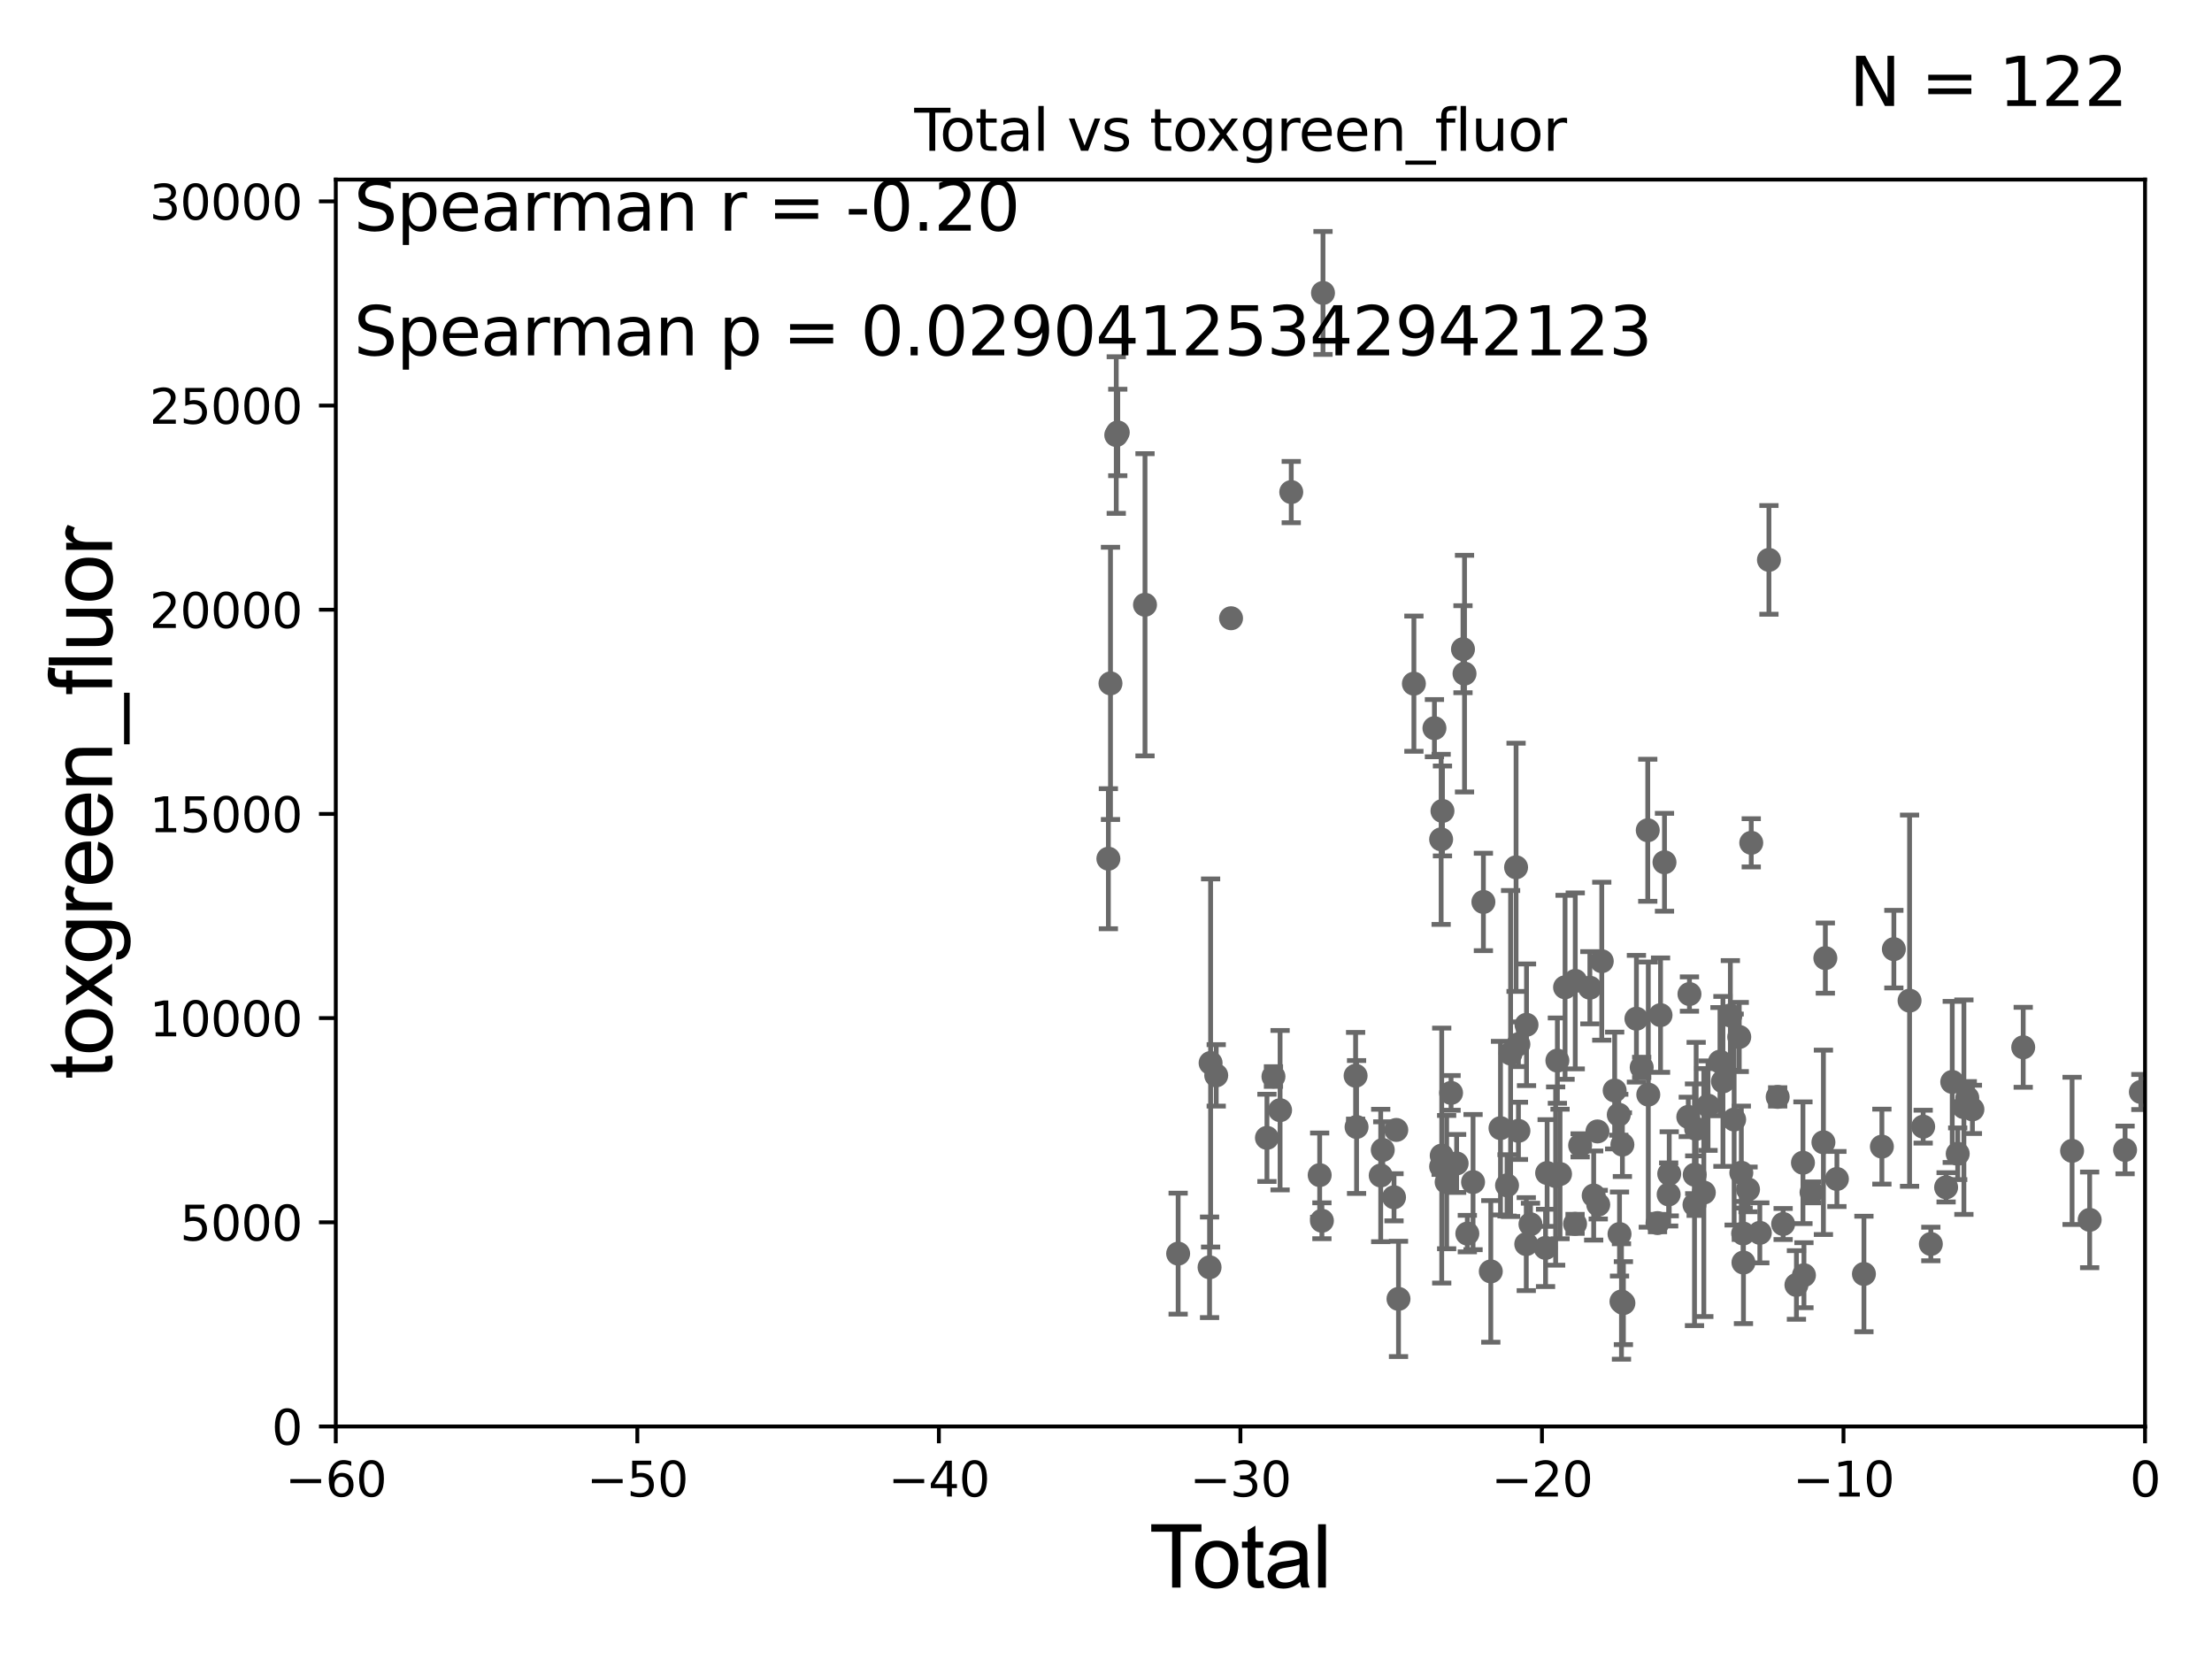 <?xml version="1.0" encoding="utf-8" standalone="no"?>
<!DOCTYPE svg PUBLIC "-//W3C//DTD SVG 1.1//EN"
  "http://www.w3.org/Graphics/SVG/1.1/DTD/svg11.dtd">
<svg xmlns:xlink="http://www.w3.org/1999/xlink" width="460.8pt" height="345.6pt" viewBox="0 0 460.8 345.6" xmlns="http://www.w3.org/2000/svg" version="1.1">
 <defs>
  <style type="text/css">*{stroke-linejoin: round; stroke-linecap: butt}</style>
 </defs>
 <g id="figure_1">
  <g id="patch_1">
   <path d="M 0 345.6 
L 460.8 345.6 
L 460.8 0 
L 0 0 
z
" style="fill: #ffffff"/>
  </g>
  <g id="axes_1">
   <g id="patch_2">
    <path d="M 69.95 297.16 
L 446.85 297.16 
L 446.85 37.411 
L 69.95 37.411 
z
" style="fill: #ffffff"/>
   </g>
   <g id="PathCollection_1">
    <defs>
     <path id="m3fd5ea7a3f" d="M 0 1.118 
C 0.297 1.118 0.581 1 0.791 0.791 
C 1 0.581 1.118 0.297 1.118 0 
C 1.118 -0.297 1 -0.581 0.791 -0.791 
C 0.581 -1 0.297 -1.118 0 -1.118 
C -0.297 -1.118 -0.581 -1 -0.791 -0.791 
C -1 -0.581 -1.118 -0.297 -1.118 0 
C -1.118 0.297 -1 0.581 -0.791 0.791 
C -0.581 1 -0.297 1.118 0 1.118 
z
" style="stroke: #696969"/>
    </defs>
    <g clip-path="url(#p7f8306ac1f)">
     <use xlink:href="#m3fd5ea7a3f" x="445.983" y="227.481" style="fill: #696969; stroke: #696969"/>
     <use xlink:href="#m3fd5ea7a3f" x="313.944" y="246.932" style="fill: #696969; stroke: #696969"/>
     <use xlink:href="#m3fd5ea7a3f" x="238.526" y="125.986" style="fill: #696969; stroke: #696969"/>
     <use xlink:href="#m3fd5ea7a3f" x="314.685" y="219.465" style="fill: #696969; stroke: #696969"/>
     <use xlink:href="#m3fd5ea7a3f" x="315.826" y="180.675" style="fill: #696969; stroke: #696969"/>
     <use xlink:href="#m3fd5ea7a3f" x="316.309" y="217.537" style="fill: #696969; stroke: #696969"/>
     <use xlink:href="#m3fd5ea7a3f" x="316.318" y="235.577" style="fill: #696969; stroke: #696969"/>
     <use xlink:href="#m3fd5ea7a3f" x="317.95" y="259.17" style="fill: #696969; stroke: #696969"/>
     <use xlink:href="#m3fd5ea7a3f" x="318.002" y="213.482" style="fill: #696969; stroke: #696969"/>
     <use xlink:href="#m3fd5ea7a3f" x="318.825" y="255.03" style="fill: #696969; stroke: #696969"/>
     <use xlink:href="#m3fd5ea7a3f" x="232.851" y="90.087" style="fill: #696969; stroke: #696969"/>
     <use xlink:href="#m3fd5ea7a3f" x="232.538" y="90.631" style="fill: #696969; stroke: #696969"/>
     <use xlink:href="#m3fd5ea7a3f" x="231.334" y="142.359" style="fill: #696969; stroke: #696969"/>
     <use xlink:href="#m3fd5ea7a3f" x="230.895" y="178.886" style="fill: #696969; stroke: #696969"/>
     <use xlink:href="#m3fd5ea7a3f" x="321.965" y="259.963" style="fill: #696969; stroke: #696969"/>
     <use xlink:href="#m3fd5ea7a3f" x="322.296" y="244.362" style="fill: #696969; stroke: #696969"/>
     <use xlink:href="#m3fd5ea7a3f" x="324.432" y="220.942" style="fill: #696969; stroke: #696969"/>
     <use xlink:href="#m3fd5ea7a3f" x="324.983" y="244.565" style="fill: #696969; stroke: #696969"/>
     <use xlink:href="#m3fd5ea7a3f" x="326.032" y="205.671" style="fill: #696969; stroke: #696969"/>
     <use xlink:href="#m3fd5ea7a3f" x="328.114" y="254.953" style="fill: #696969; stroke: #696969"/>
     <use xlink:href="#m3fd5ea7a3f" x="328.153" y="204.337" style="fill: #696969; stroke: #696969"/>
     <use xlink:href="#m3fd5ea7a3f" x="329.171" y="238.597" style="fill: #696969; stroke: #696969"/>
     <use xlink:href="#m3fd5ea7a3f" x="331.198" y="205.76" style="fill: #696969; stroke: #696969"/>
     <use xlink:href="#m3fd5ea7a3f" x="331.993" y="249.049" style="fill: #696969; stroke: #696969"/>
     <use xlink:href="#m3fd5ea7a3f" x="332.779" y="235.698" style="fill: #696969; stroke: #696969"/>
     <use xlink:href="#m3fd5ea7a3f" x="332.943" y="250.948" style="fill: #696969; stroke: #696969"/>
     <use xlink:href="#m3fd5ea7a3f" x="333.678" y="200.238" style="fill: #696969; stroke: #696969"/>
     <use xlink:href="#m3fd5ea7a3f" x="336.365" y="227.178" style="fill: #696969; stroke: #696969"/>
     <use xlink:href="#m3fd5ea7a3f" x="337.219" y="232.221" style="fill: #696969; stroke: #696969"/>
     <use xlink:href="#m3fd5ea7a3f" x="337.375" y="257.067" style="fill: #696969; stroke: #696969"/>
     <use xlink:href="#m3fd5ea7a3f" x="312.583" y="235.012" style="fill: #696969; stroke: #696969"/>
     <use xlink:href="#m3fd5ea7a3f" x="310.559" y="264.858" style="fill: #696969; stroke: #696969"/>
     <use xlink:href="#m3fd5ea7a3f" x="309.019" y="187.893" style="fill: #696969; stroke: #696969"/>
     <use xlink:href="#m3fd5ea7a3f" x="306.864" y="246.25" style="fill: #696969; stroke: #696969"/>
     <use xlink:href="#m3fd5ea7a3f" x="266.665" y="231.272" style="fill: #696969; stroke: #696969"/>
     <use xlink:href="#m3fd5ea7a3f" x="265.283" y="224.265" style="fill: #696969; stroke: #696969"/>
     <use xlink:href="#m3fd5ea7a3f" x="274.913" y="244.799" style="fill: #696969; stroke: #696969"/>
     <use xlink:href="#m3fd5ea7a3f" x="263.928" y="237.035" style="fill: #696969; stroke: #696969"/>
     <use xlink:href="#m3fd5ea7a3f" x="275.377" y="254.306" style="fill: #696969; stroke: #696969"/>
     <use xlink:href="#m3fd5ea7a3f" x="275.604" y="61.025" style="fill: #696969; stroke: #696969"/>
     <use xlink:href="#m3fd5ea7a3f" x="282.398" y="224.099" style="fill: #696969; stroke: #696969"/>
     <use xlink:href="#m3fd5ea7a3f" x="282.596" y="234.772" style="fill: #696969; stroke: #696969"/>
     <use xlink:href="#m3fd5ea7a3f" x="287.628" y="244.876" style="fill: #696969; stroke: #696969"/>
     <use xlink:href="#m3fd5ea7a3f" x="256.448" y="128.792" style="fill: #696969; stroke: #696969"/>
     <use xlink:href="#m3fd5ea7a3f" x="288.055" y="239.557" style="fill: #696969; stroke: #696969"/>
     <use xlink:href="#m3fd5ea7a3f" x="290.399" y="249.416" style="fill: #696969; stroke: #696969"/>
     <use xlink:href="#m3fd5ea7a3f" x="290.871" y="235.386" style="fill: #696969; stroke: #696969"/>
     <use xlink:href="#m3fd5ea7a3f" x="253.362" y="224.02" style="fill: #696969; stroke: #696969"/>
     <use xlink:href="#m3fd5ea7a3f" x="337.781" y="271.123" style="fill: #696969; stroke: #696969"/>
     <use xlink:href="#m3fd5ea7a3f" x="252.191" y="221.439" style="fill: #696969; stroke: #696969"/>
     <use xlink:href="#m3fd5ea7a3f" x="291.334" y="270.583" style="fill: #696969; stroke: #696969"/>
     <use xlink:href="#m3fd5ea7a3f" x="294.54" y="142.422" style="fill: #696969; stroke: #696969"/>
     <use xlink:href="#m3fd5ea7a3f" x="298.82" y="151.688" style="fill: #696969; stroke: #696969"/>
     <use xlink:href="#m3fd5ea7a3f" x="300.215" y="174.852" style="fill: #696969; stroke: #696969"/>
     <use xlink:href="#m3fd5ea7a3f" x="300.215" y="243.002" style="fill: #696969; stroke: #696969"/>
     <use xlink:href="#m3fd5ea7a3f" x="300.338" y="240.73" style="fill: #696969; stroke: #696969"/>
     <use xlink:href="#m3fd5ea7a3f" x="300.493" y="168.936" style="fill: #696969; stroke: #696969"/>
     <use xlink:href="#m3fd5ea7a3f" x="301.363" y="246.254" style="fill: #696969; stroke: #696969"/>
     <use xlink:href="#m3fd5ea7a3f" x="302.282" y="227.671" style="fill: #696969; stroke: #696969"/>
     <use xlink:href="#m3fd5ea7a3f" x="245.429" y="261.154" style="fill: #696969; stroke: #696969"/>
     <use xlink:href="#m3fd5ea7a3f" x="303.443" y="242.367" style="fill: #696969; stroke: #696969"/>
     <use xlink:href="#m3fd5ea7a3f" x="304.765" y="135.242" style="fill: #696969; stroke: #696969"/>
     <use xlink:href="#m3fd5ea7a3f" x="305.087" y="140.33" style="fill: #696969; stroke: #696969"/>
     <use xlink:href="#m3fd5ea7a3f" x="305.672" y="256.979" style="fill: #696969; stroke: #696969"/>
     <use xlink:href="#m3fd5ea7a3f" x="251.974" y="264.002" style="fill: #696969; stroke: #696969"/>
     <use xlink:href="#m3fd5ea7a3f" x="337.974" y="238.445" style="fill: #696969; stroke: #696969"/>
     <use xlink:href="#m3fd5ea7a3f" x="324.068" y="244.995" style="fill: #696969; stroke: #696969"/>
     <use xlink:href="#m3fd5ea7a3f" x="340.896" y="212.22" style="fill: #696969; stroke: #696969"/>
     <use xlink:href="#m3fd5ea7a3f" x="377.375" y="248.389" style="fill: #696969; stroke: #696969"/>
     <use xlink:href="#m3fd5ea7a3f" x="375.796" y="265.648" style="fill: #696969; stroke: #696969"/>
     <use xlink:href="#m3fd5ea7a3f" x="375.588" y="242.219" style="fill: #696969; stroke: #696969"/>
     <use xlink:href="#m3fd5ea7a3f" x="338.185" y="271.462" style="fill: #696969; stroke: #696969"/>
     <use xlink:href="#m3fd5ea7a3f" x="371.46" y="254.98" style="fill: #696969; stroke: #696969"/>
     <use xlink:href="#m3fd5ea7a3f" x="370.322" y="228.505" style="fill: #696969; stroke: #696969"/>
     <use xlink:href="#m3fd5ea7a3f" x="379.852" y="237.963" style="fill: #696969; stroke: #696969"/>
     <use xlink:href="#m3fd5ea7a3f" x="368.502" y="116.636" style="fill: #696969; stroke: #696969"/>
     <use xlink:href="#m3fd5ea7a3f" x="364.817" y="175.574" style="fill: #696969; stroke: #696969"/>
     <use xlink:href="#m3fd5ea7a3f" x="364.146" y="247.776" style="fill: #696969; stroke: #696969"/>
     <use xlink:href="#m3fd5ea7a3f" x="363.195" y="263.01" style="fill: #696969; stroke: #696969"/>
     <use xlink:href="#m3fd5ea7a3f" x="363.126" y="256.965" style="fill: #696969; stroke: #696969"/>
     <use xlink:href="#m3fd5ea7a3f" x="362.75" y="244.305" style="fill: #696969; stroke: #696969"/>
     <use xlink:href="#m3fd5ea7a3f" x="362.318" y="216.021" style="fill: #696969; stroke: #696969"/>
     <use xlink:href="#m3fd5ea7a3f" x="366.604" y="256.824" style="fill: #696969; stroke: #696969"/>
     <use xlink:href="#m3fd5ea7a3f" x="380.253" y="199.589" style="fill: #696969; stroke: #696969"/>
     <use xlink:href="#m3fd5ea7a3f" x="382.66" y="245.604" style="fill: #696969; stroke: #696969"/>
     <use xlink:href="#m3fd5ea7a3f" x="388.29" y="265.393" style="fill: #696969; stroke: #696969"/>
     <use xlink:href="#m3fd5ea7a3f" x="442.693" y="239.555" style="fill: #696969; stroke: #696969"/>
     <use xlink:href="#m3fd5ea7a3f" x="435.315" y="254.12" style="fill: #696969; stroke: #696969"/>
     <use xlink:href="#m3fd5ea7a3f" x="431.653" y="239.745" style="fill: #696969; stroke: #696969"/>
     <use xlink:href="#m3fd5ea7a3f" x="421.473" y="218.172" style="fill: #696969; stroke: #696969"/>
     <use xlink:href="#m3fd5ea7a3f" x="410.89" y="231.102" style="fill: #696969; stroke: #696969"/>
     <use xlink:href="#m3fd5ea7a3f" x="409.82" y="228.697" style="fill: #696969; stroke: #696969"/>
     <use xlink:href="#m3fd5ea7a3f" x="409.116" y="230.64" style="fill: #696969; stroke: #696969"/>
     <use xlink:href="#m3fd5ea7a3f" x="407.827" y="240.348" style="fill: #696969; stroke: #696969"/>
     <use xlink:href="#m3fd5ea7a3f" x="406.687" y="225.386" style="fill: #696969; stroke: #696969"/>
     <use xlink:href="#m3fd5ea7a3f" x="405.41" y="247.342" style="fill: #696969; stroke: #696969"/>
     <use xlink:href="#m3fd5ea7a3f" x="402.229" y="259.145" style="fill: #696969; stroke: #696969"/>
     <use xlink:href="#m3fd5ea7a3f" x="400.633" y="234.705" style="fill: #696969; stroke: #696969"/>
     <use xlink:href="#m3fd5ea7a3f" x="397.798" y="208.456" style="fill: #696969; stroke: #696969"/>
     <use xlink:href="#m3fd5ea7a3f" x="394.526" y="197.722" style="fill: #696969; stroke: #696969"/>
     <use xlink:href="#m3fd5ea7a3f" x="392.031" y="238.862" style="fill: #696969; stroke: #696969"/>
     <use xlink:href="#m3fd5ea7a3f" x="361.255" y="233.224" style="fill: #696969; stroke: #696969"/>
     <use xlink:href="#m3fd5ea7a3f" x="360.464" y="211.536" style="fill: #696969; stroke: #696969"/>
     <use xlink:href="#m3fd5ea7a3f" x="374.23" y="267.68" style="fill: #696969; stroke: #696969"/>
     <use xlink:href="#m3fd5ea7a3f" x="268.99" y="102.509" style="fill: #696969; stroke: #696969"/>
     <use xlink:href="#m3fd5ea7a3f" x="352.994" y="250.973" style="fill: #696969; stroke: #696969"/>
     <use xlink:href="#m3fd5ea7a3f" x="347.732" y="244.527" style="fill: #696969; stroke: #696969"/>
     <use xlink:href="#m3fd5ea7a3f" x="351.701" y="232.669" style="fill: #696969; stroke: #696969"/>
     <use xlink:href="#m3fd5ea7a3f" x="353.041" y="244.721" style="fill: #696969; stroke: #696969"/>
     <use xlink:href="#m3fd5ea7a3f" x="343.369" y="228.028" style="fill: #696969; stroke: #696969"/>
     <use xlink:href="#m3fd5ea7a3f" x="343.258" y="172.961" style="fill: #696969; stroke: #696969"/>
     <use xlink:href="#m3fd5ea7a3f" x="345.287" y="254.79" style="fill: #696969; stroke: #696969"/>
     <use xlink:href="#m3fd5ea7a3f" x="345.919" y="211.47" style="fill: #696969; stroke: #696969"/>
     <use xlink:href="#m3fd5ea7a3f" x="351.945" y="207.078" style="fill: #696969; stroke: #696969"/>
     <use xlink:href="#m3fd5ea7a3f" x="346.744" y="179.629" style="fill: #696969; stroke: #696969"/>
     <use xlink:href="#m3fd5ea7a3f" x="354.939" y="248.435" style="fill: #696969; stroke: #696969"/>
     <use xlink:href="#m3fd5ea7a3f" x="347.613" y="248.825" style="fill: #696969; stroke: #696969"/>
     <use xlink:href="#m3fd5ea7a3f" x="341.996" y="222.359" style="fill: #696969; stroke: #696969"/>
     <use xlink:href="#m3fd5ea7a3f" x="358.922" y="225.274" style="fill: #696969; stroke: #696969"/>
     <use xlink:href="#m3fd5ea7a3f" x="353.343" y="235.172" style="fill: #696969; stroke: #696969"/>
     <use xlink:href="#m3fd5ea7a3f" x="355.814" y="230.327" style="fill: #696969; stroke: #696969"/>
     <use xlink:href="#m3fd5ea7a3f" x="358.303" y="221.159" style="fill: #696969; stroke: #696969"/>
    </g>
   </g>
   <g id="matplotlib.axis_1">
    <g id="xtick_1">
     <g id="line2d_1">
      <defs>
       <path id="mbf3ea7f06d" d="M 0 0 
L 0 3.5 
" style="stroke: #000000; stroke-width: 0.8"/>
      </defs>
      <g>
       <use xlink:href="#mbf3ea7f06d" x="69.95" y="297.16" style="stroke: #000000; stroke-width: 0.8"/>
      </g>
     </g>
     <g id="text_1">
      <!-- −60 -->
      <g transform="translate(59.398 311.758)scale(0.1 -0.1)">
       <defs>
        <path id="DejaVuSans-2212" d="M 678 2272 
L 4684 2272 
L 4684 1741 
L 678 1741 
L 678 2272 
z
" transform="scale(0.016)"/>
        <path id="DejaVuSans-36" d="M 2113 2584 
Q 1688 2584 1439 2293 
Q 1191 2003 1191 1497 
Q 1191 994 1439 701 
Q 1688 409 2113 409 
Q 2538 409 2786 701 
Q 3034 994 3034 1497 
Q 3034 2003 2786 2293 
Q 2538 2584 2113 2584 
z
M 3366 4563 
L 3366 3988 
Q 3128 4100 2886 4159 
Q 2644 4219 2406 4219 
Q 1781 4219 1451 3797 
Q 1122 3375 1075 2522 
Q 1259 2794 1537 2939 
Q 1816 3084 2150 3084 
Q 2853 3084 3261 2657 
Q 3669 2231 3669 1497 
Q 3669 778 3244 343 
Q 2819 -91 2113 -91 
Q 1303 -91 875 529 
Q 447 1150 447 2328 
Q 447 3434 972 4092 
Q 1497 4750 2381 4750 
Q 2619 4750 2861 4703 
Q 3103 4656 3366 4563 
z
" transform="scale(0.016)"/>
        <path id="DejaVuSans-30" d="M 2034 4250 
Q 1547 4250 1301 3770 
Q 1056 3291 1056 2328 
Q 1056 1369 1301 889 
Q 1547 409 2034 409 
Q 2525 409 2770 889 
Q 3016 1369 3016 2328 
Q 3016 3291 2770 3770 
Q 2525 4250 2034 4250 
z
M 2034 4750 
Q 2819 4750 3233 4129 
Q 3647 3509 3647 2328 
Q 3647 1150 3233 529 
Q 2819 -91 2034 -91 
Q 1250 -91 836 529 
Q 422 1150 422 2328 
Q 422 3509 836 4129 
Q 1250 4750 2034 4750 
z
" transform="scale(0.016)"/>
       </defs>
       <use xlink:href="#DejaVuSans-2212"/>
       <use xlink:href="#DejaVuSans-36" x="83.789"/>
       <use xlink:href="#DejaVuSans-30" x="147.412"/>
      </g>
     </g>
    </g>
    <g id="xtick_2">
     <g id="line2d_2">
      <g>
       <use xlink:href="#mbf3ea7f06d" x="132.767" y="297.16" style="stroke: #000000; stroke-width: 0.8"/>
      </g>
     </g>
     <g id="text_2">
      <!-- −50 -->
      <g transform="translate(122.214 311.758)scale(0.1 -0.1)">
       <defs>
        <path id="DejaVuSans-35" d="M 691 4666 
L 3169 4666 
L 3169 4134 
L 1269 4134 
L 1269 2991 
Q 1406 3038 1543 3061 
Q 1681 3084 1819 3084 
Q 2600 3084 3056 2656 
Q 3513 2228 3513 1497 
Q 3513 744 3044 326 
Q 2575 -91 1722 -91 
Q 1428 -91 1123 -41 
Q 819 9 494 109 
L 494 744 
Q 775 591 1075 516 
Q 1375 441 1709 441 
Q 2250 441 2565 725 
Q 2881 1009 2881 1497 
Q 2881 1984 2565 2268 
Q 2250 2553 1709 2553 
Q 1456 2553 1204 2497 
Q 953 2441 691 2322 
L 691 4666 
z
" transform="scale(0.016)"/>
       </defs>
       <use xlink:href="#DejaVuSans-2212"/>
       <use xlink:href="#DejaVuSans-35" x="83.789"/>
       <use xlink:href="#DejaVuSans-30" x="147.412"/>
      </g>
     </g>
    </g>
    <g id="xtick_3">
     <g id="line2d_3">
      <g>
       <use xlink:href="#mbf3ea7f06d" x="195.583" y="297.16" style="stroke: #000000; stroke-width: 0.8"/>
      </g>
     </g>
     <g id="text_3">
      <!-- −40 -->
      <g transform="translate(185.031 311.758)scale(0.1 -0.1)">
       <defs>
        <path id="DejaVuSans-34" d="M 2419 4116 
L 825 1625 
L 2419 1625 
L 2419 4116 
z
M 2253 4666 
L 3047 4666 
L 3047 1625 
L 3713 1625 
L 3713 1100 
L 3047 1100 
L 3047 0 
L 2419 0 
L 2419 1100 
L 313 1100 
L 313 1709 
L 2253 4666 
z
" transform="scale(0.016)"/>
       </defs>
       <use xlink:href="#DejaVuSans-2212"/>
       <use xlink:href="#DejaVuSans-34" x="83.789"/>
       <use xlink:href="#DejaVuSans-30" x="147.412"/>
      </g>
     </g>
    </g>
    <g id="xtick_4">
     <g id="line2d_4">
      <g>
       <use xlink:href="#mbf3ea7f06d" x="258.4" y="297.16" style="stroke: #000000; stroke-width: 0.8"/>
      </g>
     </g>
     <g id="text_4">
      <!-- −30 -->
      <g transform="translate(247.848 311.758)scale(0.1 -0.1)">
       <defs>
        <path id="DejaVuSans-33" d="M 2597 2516 
Q 3050 2419 3304 2112 
Q 3559 1806 3559 1356 
Q 3559 666 3084 287 
Q 2609 -91 1734 -91 
Q 1441 -91 1130 -33 
Q 819 25 488 141 
L 488 750 
Q 750 597 1062 519 
Q 1375 441 1716 441 
Q 2309 441 2620 675 
Q 2931 909 2931 1356 
Q 2931 1769 2642 2001 
Q 2353 2234 1838 2234 
L 1294 2234 
L 1294 2753 
L 1863 2753 
Q 2328 2753 2575 2939 
Q 2822 3125 2822 3475 
Q 2822 3834 2567 4026 
Q 2313 4219 1838 4219 
Q 1578 4219 1281 4162 
Q 984 4106 628 3988 
L 628 4550 
Q 988 4650 1302 4700 
Q 1616 4750 1894 4750 
Q 2613 4750 3031 4423 
Q 3450 4097 3450 3541 
Q 3450 3153 3228 2886 
Q 3006 2619 2597 2516 
z
" transform="scale(0.016)"/>
       </defs>
       <use xlink:href="#DejaVuSans-2212"/>
       <use xlink:href="#DejaVuSans-33" x="83.789"/>
       <use xlink:href="#DejaVuSans-30" x="147.412"/>
      </g>
     </g>
    </g>
    <g id="xtick_5">
     <g id="line2d_5">
      <g>
       <use xlink:href="#mbf3ea7f06d" x="321.217" y="297.16" style="stroke: #000000; stroke-width: 0.8"/>
      </g>
     </g>
     <g id="text_5">
      <!-- −20 -->
      <g transform="translate(310.664 311.758)scale(0.1 -0.1)">
       <defs>
        <path id="DejaVuSans-32" d="M 1228 531 
L 3431 531 
L 3431 0 
L 469 0 
L 469 531 
Q 828 903 1448 1529 
Q 2069 2156 2228 2338 
Q 2531 2678 2651 2914 
Q 2772 3150 2772 3378 
Q 2772 3750 2511 3984 
Q 2250 4219 1831 4219 
Q 1534 4219 1204 4116 
Q 875 4013 500 3803 
L 500 4441 
Q 881 4594 1212 4672 
Q 1544 4750 1819 4750 
Q 2544 4750 2975 4387 
Q 3406 4025 3406 3419 
Q 3406 3131 3298 2873 
Q 3191 2616 2906 2266 
Q 2828 2175 2409 1742 
Q 1991 1309 1228 531 
z
" transform="scale(0.016)"/>
       </defs>
       <use xlink:href="#DejaVuSans-2212"/>
       <use xlink:href="#DejaVuSans-32" x="83.789"/>
       <use xlink:href="#DejaVuSans-30" x="147.412"/>
      </g>
     </g>
    </g>
    <g id="xtick_6">
     <g id="line2d_6">
      <g>
       <use xlink:href="#mbf3ea7f06d" x="384.033" y="297.16" style="stroke: #000000; stroke-width: 0.8"/>
      </g>
     </g>
     <g id="text_6">
      <!-- −10 -->
      <g transform="translate(373.481 311.758)scale(0.1 -0.1)">
       <defs>
        <path id="DejaVuSans-31" d="M 794 531 
L 1825 531 
L 1825 4091 
L 703 3866 
L 703 4441 
L 1819 4666 
L 2450 4666 
L 2450 531 
L 3481 531 
L 3481 0 
L 794 0 
L 794 531 
z
" transform="scale(0.016)"/>
       </defs>
       <use xlink:href="#DejaVuSans-2212"/>
       <use xlink:href="#DejaVuSans-31" x="83.789"/>
       <use xlink:href="#DejaVuSans-30" x="147.412"/>
      </g>
     </g>
    </g>
    <g id="xtick_7">
     <g id="line2d_7">
      <g>
       <use xlink:href="#mbf3ea7f06d" x="446.85" y="297.16" style="stroke: #000000; stroke-width: 0.8"/>
      </g>
     </g>
     <g id="text_7">
      <!-- 0 -->
      <g transform="translate(443.669 311.758)scale(0.1 -0.1)">
       <use xlink:href="#DejaVuSans-30"/>
      </g>
     </g>
    </g>
    <g id="text_8">
     <!-- Total -->
     <g transform="translate(239.395 330.722)scale(0.18 -0.18)">
      <defs>
       <path id="ArialMT-54" d="M 1659 0 
L 1659 4041 
L 150 4041 
L 150 4581 
L 3781 4581 
L 3781 4041 
L 2266 4041 
L 2266 0 
L 1659 0 
z
" transform="scale(0.016)"/>
       <path id="ArialMT-6f" d="M 213 1659 
Q 213 2581 725 3025 
Q 1153 3394 1769 3394 
Q 2453 3394 2887 2945 
Q 3322 2497 3322 1706 
Q 3322 1066 3130 698 
Q 2938 331 2570 128 
Q 2203 -75 1769 -75 
Q 1072 -75 642 372 
Q 213 819 213 1659 
z
M 791 1659 
Q 791 1022 1069 705 
Q 1347 388 1769 388 
Q 2188 388 2466 706 
Q 2744 1025 2744 1678 
Q 2744 2294 2464 2611 
Q 2184 2928 1769 2928 
Q 1347 2928 1069 2612 
Q 791 2297 791 1659 
z
" transform="scale(0.016)"/>
       <path id="ArialMT-74" d="M 1650 503 
L 1731 6 
Q 1494 -44 1306 -44 
Q 1000 -44 831 53 
Q 663 150 594 308 
Q 525 466 525 972 
L 525 2881 
L 113 2881 
L 113 3319 
L 525 3319 
L 525 4141 
L 1084 4478 
L 1084 3319 
L 1650 3319 
L 1650 2881 
L 1084 2881 
L 1084 941 
Q 1084 700 1114 631 
Q 1144 563 1211 522 
Q 1278 481 1403 481 
Q 1497 481 1650 503 
z
" transform="scale(0.016)"/>
       <path id="ArialMT-61" d="M 2588 409 
Q 2275 144 1986 34 
Q 1697 -75 1366 -75 
Q 819 -75 525 192 
Q 231 459 231 875 
Q 231 1119 342 1320 
Q 453 1522 633 1644 
Q 813 1766 1038 1828 
Q 1203 1872 1538 1913 
Q 2219 1994 2541 2106 
Q 2544 2222 2544 2253 
Q 2544 2597 2384 2738 
Q 2169 2928 1744 2928 
Q 1347 2928 1158 2789 
Q 969 2650 878 2297 
L 328 2372 
Q 403 2725 575 2942 
Q 747 3159 1072 3276 
Q 1397 3394 1825 3394 
Q 2250 3394 2515 3294 
Q 2781 3194 2906 3042 
Q 3031 2891 3081 2659 
Q 3109 2516 3109 2141 
L 3109 1391 
Q 3109 606 3145 398 
Q 3181 191 3288 0 
L 2700 0 
Q 2613 175 2588 409 
z
M 2541 1666 
Q 2234 1541 1622 1453 
Q 1275 1403 1131 1340 
Q 988 1278 909 1158 
Q 831 1038 831 891 
Q 831 666 1001 516 
Q 1172 366 1500 366 
Q 1825 366 2078 508 
Q 2331 650 2450 897 
Q 2541 1088 2541 1459 
L 2541 1666 
z
" transform="scale(0.016)"/>
       <path id="ArialMT-6c" d="M 409 0 
L 409 4581 
L 972 4581 
L 972 0 
L 409 0 
z
" transform="scale(0.016)"/>
      </defs>
      <use xlink:href="#ArialMT-54"/>
      <use xlink:href="#ArialMT-6f" x="49.959"/>
      <use xlink:href="#ArialMT-74" x="105.574"/>
      <use xlink:href="#ArialMT-61" x="133.357"/>
      <use xlink:href="#ArialMT-6c" x="188.973"/>
     </g>
    </g>
   </g>
   <g id="matplotlib.axis_2">
    <g id="ytick_1">
     <g id="line2d_8">
      <defs>
       <path id="m93a6eed003" d="M 0 0 
L -3.5 0 
" style="stroke: #000000; stroke-width: 0.8"/>
      </defs>
      <g>
       <use xlink:href="#m93a6eed003" x="69.95" y="297.16" style="stroke: #000000; stroke-width: 0.8"/>
      </g>
     </g>
     <g id="text_9">
      <!-- 0 -->
      <g transform="translate(56.587 300.959)scale(0.1 -0.1)">
       <use xlink:href="#DejaVuSans-30"/>
      </g>
     </g>
    </g>
    <g id="ytick_2">
     <g id="line2d_9">
      <g>
       <use xlink:href="#m93a6eed003" x="69.95" y="254.625" style="stroke: #000000; stroke-width: 0.8"/>
      </g>
     </g>
     <g id="text_10">
      <!-- 5000 -->
      <g transform="translate(37.5 258.424)scale(0.1 -0.1)">
       <use xlink:href="#DejaVuSans-35"/>
       <use xlink:href="#DejaVuSans-30" x="63.623"/>
       <use xlink:href="#DejaVuSans-30" x="127.246"/>
       <use xlink:href="#DejaVuSans-30" x="190.869"/>
      </g>
     </g>
    </g>
    <g id="ytick_3">
     <g id="line2d_10">
      <g>
       <use xlink:href="#m93a6eed003" x="69.95" y="212.089" style="stroke: #000000; stroke-width: 0.8"/>
      </g>
     </g>
     <g id="text_11">
      <!-- 10000 -->
      <g transform="translate(31.137 215.888)scale(0.1 -0.1)">
       <use xlink:href="#DejaVuSans-31"/>
       <use xlink:href="#DejaVuSans-30" x="63.623"/>
       <use xlink:href="#DejaVuSans-30" x="127.246"/>
       <use xlink:href="#DejaVuSans-30" x="190.869"/>
       <use xlink:href="#DejaVuSans-30" x="254.492"/>
      </g>
     </g>
    </g>
    <g id="ytick_4">
     <g id="line2d_11">
      <g>
       <use xlink:href="#m93a6eed003" x="69.95" y="169.554" style="stroke: #000000; stroke-width: 0.8"/>
      </g>
     </g>
     <g id="text_12">
      <!-- 15000 -->
      <g transform="translate(31.137 173.353)scale(0.1 -0.1)">
       <use xlink:href="#DejaVuSans-31"/>
       <use xlink:href="#DejaVuSans-35" x="63.623"/>
       <use xlink:href="#DejaVuSans-30" x="127.246"/>
       <use xlink:href="#DejaVuSans-30" x="190.869"/>
       <use xlink:href="#DejaVuSans-30" x="254.492"/>
      </g>
     </g>
    </g>
    <g id="ytick_5">
     <g id="line2d_12">
      <g>
       <use xlink:href="#m93a6eed003" x="69.95" y="127.018" style="stroke: #000000; stroke-width: 0.8"/>
      </g>
     </g>
     <g id="text_13">
      <!-- 20000 -->
      <g transform="translate(31.137 130.817)scale(0.1 -0.1)">
       <use xlink:href="#DejaVuSans-32"/>
       <use xlink:href="#DejaVuSans-30" x="63.623"/>
       <use xlink:href="#DejaVuSans-30" x="127.246"/>
       <use xlink:href="#DejaVuSans-30" x="190.869"/>
       <use xlink:href="#DejaVuSans-30" x="254.492"/>
      </g>
     </g>
    </g>
    <g id="ytick_6">
     <g id="line2d_13">
      <g>
       <use xlink:href="#m93a6eed003" x="69.95" y="84.483" style="stroke: #000000; stroke-width: 0.8"/>
      </g>
     </g>
     <g id="text_14">
      <!-- 25000 -->
      <g transform="translate(31.137 88.282)scale(0.1 -0.1)">
       <use xlink:href="#DejaVuSans-32"/>
       <use xlink:href="#DejaVuSans-35" x="63.623"/>
       <use xlink:href="#DejaVuSans-30" x="127.246"/>
       <use xlink:href="#DejaVuSans-30" x="190.869"/>
       <use xlink:href="#DejaVuSans-30" x="254.492"/>
      </g>
     </g>
    </g>
    <g id="ytick_7">
     <g id="line2d_14">
      <g>
       <use xlink:href="#m93a6eed003" x="69.95" y="41.947" style="stroke: #000000; stroke-width: 0.8"/>
      </g>
     </g>
     <g id="text_15">
      <!-- 30000 -->
      <g transform="translate(31.137 45.746)scale(0.1 -0.1)">
       <use xlink:href="#DejaVuSans-33"/>
       <use xlink:href="#DejaVuSans-30" x="63.623"/>
       <use xlink:href="#DejaVuSans-30" x="127.246"/>
       <use xlink:href="#DejaVuSans-30" x="190.869"/>
       <use xlink:href="#DejaVuSans-30" x="254.492"/>
      </g>
     </g>
    </g>
    <g id="text_16">
     <!-- toxgreen_fluor -->
     <g transform="translate(23.349 224.818)rotate(-90)scale(0.18 -0.18)">
      <defs>
       <path id="ArialMT-78" d="M 47 0 
L 1259 1725 
L 138 3319 
L 841 3319 
L 1350 2541 
Q 1494 2319 1581 2169 
Q 1719 2375 1834 2534 
L 2394 3319 
L 3066 3319 
L 1919 1756 
L 3153 0 
L 2463 0 
L 1781 1031 
L 1600 1309 
L 728 0 
L 47 0 
z
" transform="scale(0.016)"/>
       <path id="ArialMT-67" d="M 319 -275 
L 866 -356 
Q 900 -609 1056 -725 
Q 1266 -881 1628 -881 
Q 2019 -881 2231 -725 
Q 2444 -569 2519 -288 
Q 2563 -116 2559 434 
Q 2191 0 1641 0 
Q 956 0 581 494 
Q 206 988 206 1678 
Q 206 2153 378 2554 
Q 550 2956 876 3175 
Q 1203 3394 1644 3394 
Q 2231 3394 2613 2919 
L 2613 3319 
L 3131 3319 
L 3131 450 
Q 3131 -325 2973 -648 
Q 2816 -972 2473 -1159 
Q 2131 -1347 1631 -1347 
Q 1038 -1347 672 -1080 
Q 306 -813 319 -275 
z
M 784 1719 
Q 784 1066 1043 766 
Q 1303 466 1694 466 
Q 2081 466 2343 764 
Q 2606 1063 2606 1700 
Q 2606 2309 2336 2618 
Q 2066 2928 1684 2928 
Q 1309 2928 1046 2623 
Q 784 2319 784 1719 
z
" transform="scale(0.016)"/>
       <path id="ArialMT-72" d="M 416 0 
L 416 3319 
L 922 3319 
L 922 2816 
Q 1116 3169 1280 3281 
Q 1444 3394 1641 3394 
Q 1925 3394 2219 3213 
L 2025 2691 
Q 1819 2813 1613 2813 
Q 1428 2813 1281 2702 
Q 1134 2591 1072 2394 
Q 978 2094 978 1738 
L 978 0 
L 416 0 
z
" transform="scale(0.016)"/>
       <path id="ArialMT-65" d="M 2694 1069 
L 3275 997 
Q 3138 488 2766 206 
Q 2394 -75 1816 -75 
Q 1088 -75 661 373 
Q 234 822 234 1631 
Q 234 2469 665 2931 
Q 1097 3394 1784 3394 
Q 2450 3394 2872 2941 
Q 3294 2488 3294 1666 
Q 3294 1616 3291 1516 
L 816 1516 
Q 847 969 1125 678 
Q 1403 388 1819 388 
Q 2128 388 2347 550 
Q 2566 713 2694 1069 
z
M 847 1978 
L 2700 1978 
Q 2663 2397 2488 2606 
Q 2219 2931 1791 2931 
Q 1403 2931 1139 2672 
Q 875 2413 847 1978 
z
" transform="scale(0.016)"/>
       <path id="ArialMT-6e" d="M 422 0 
L 422 3319 
L 928 3319 
L 928 2847 
Q 1294 3394 1984 3394 
Q 2284 3394 2536 3286 
Q 2788 3178 2913 3003 
Q 3038 2828 3088 2588 
Q 3119 2431 3119 2041 
L 3119 0 
L 2556 0 
L 2556 2019 
Q 2556 2363 2490 2533 
Q 2425 2703 2258 2804 
Q 2091 2906 1866 2906 
Q 1506 2906 1245 2678 
Q 984 2450 984 1813 
L 984 0 
L 422 0 
z
" transform="scale(0.016)"/>
       <path id="ArialMT-5f" d="M -97 -1272 
L -97 -866 
L 3631 -866 
L 3631 -1272 
L -97 -1272 
z
" transform="scale(0.016)"/>
       <path id="ArialMT-66" d="M 556 0 
L 556 2881 
L 59 2881 
L 59 3319 
L 556 3319 
L 556 3672 
Q 556 4006 616 4169 
Q 697 4388 901 4523 
Q 1106 4659 1475 4659 
Q 1713 4659 2000 4603 
L 1916 4113 
Q 1741 4144 1584 4144 
Q 1328 4144 1222 4034 
Q 1116 3925 1116 3625 
L 1116 3319 
L 1763 3319 
L 1763 2881 
L 1116 2881 
L 1116 0 
L 556 0 
z
" transform="scale(0.016)"/>
       <path id="ArialMT-75" d="M 2597 0 
L 2597 488 
Q 2209 -75 1544 -75 
Q 1250 -75 995 37 
Q 741 150 617 320 
Q 494 491 444 738 
Q 409 903 409 1263 
L 409 3319 
L 972 3319 
L 972 1478 
Q 972 1038 1006 884 
Q 1059 663 1231 536 
Q 1403 409 1656 409 
Q 1909 409 2131 539 
Q 2353 669 2445 892 
Q 2538 1116 2538 1541 
L 2538 3319 
L 3100 3319 
L 3100 0 
L 2597 0 
z
" transform="scale(0.016)"/>
      </defs>
      <use xlink:href="#ArialMT-74"/>
      <use xlink:href="#ArialMT-6f" x="27.783"/>
      <use xlink:href="#ArialMT-78" x="83.398"/>
      <use xlink:href="#ArialMT-67" x="133.398"/>
      <use xlink:href="#ArialMT-72" x="189.014"/>
      <use xlink:href="#ArialMT-65" x="222.314"/>
      <use xlink:href="#ArialMT-65" x="277.93"/>
      <use xlink:href="#ArialMT-6e" x="333.545"/>
      <use xlink:href="#ArialMT-5f" x="389.16"/>
      <use xlink:href="#ArialMT-66" x="444.775"/>
      <use xlink:href="#ArialMT-6c" x="472.559"/>
      <use xlink:href="#ArialMT-75" x="494.775"/>
      <use xlink:href="#ArialMT-6f" x="550.391"/>
      <use xlink:href="#ArialMT-72" x="606.006"/>
     </g>
    </g>
   </g>
   <g id="LineCollection_1">
    <path d="M 445.983 231.136 
L 445.983 223.826 
" clip-path="url(#p7f8306ac1f)" style="fill: none; stroke: #696969"/>
    <path d="M 313.944 253.324 
L 313.944 240.54 
" clip-path="url(#p7f8306ac1f)" style="fill: none; stroke: #696969"/>
    <path d="M 238.526 157.464 
L 238.526 94.507 
" clip-path="url(#p7f8306ac1f)" style="fill: none; stroke: #696969"/>
    <path d="M 314.685 253.421 
L 314.685 185.51 
" clip-path="url(#p7f8306ac1f)" style="fill: none; stroke: #696969"/>
    <path d="M 315.826 206.53 
L 315.826 154.819 
" clip-path="url(#p7f8306ac1f)" style="fill: none; stroke: #696969"/>
    <path d="M 316.309 222.19 
L 316.309 212.884 
" clip-path="url(#p7f8306ac1f)" style="fill: none; stroke: #696969"/>
    <path d="M 316.318 241.54 
L 316.318 229.614 
" clip-path="url(#p7f8306ac1f)" style="fill: none; stroke: #696969"/>
    <path d="M 317.95 268.854 
L 317.95 249.486 
" clip-path="url(#p7f8306ac1f)" style="fill: none; stroke: #696969"/>
    <path d="M 318.002 226.153 
L 318.002 200.81 
" clip-path="url(#p7f8306ac1f)" style="fill: none; stroke: #696969"/>
    <path d="M 318.825 259.402 
L 318.825 250.657 
" clip-path="url(#p7f8306ac1f)" style="fill: none; stroke: #696969"/>
    <path d="M 232.851 99.093 
L 232.851 81.081 
" clip-path="url(#p7f8306ac1f)" style="fill: none; stroke: #696969"/>
    <path d="M 232.538 106.944 
L 232.538 74.319 
" clip-path="url(#p7f8306ac1f)" style="fill: none; stroke: #696969"/>
    <path d="M 231.334 170.718 
L 231.334 114 
" clip-path="url(#p7f8306ac1f)" style="fill: none; stroke: #696969"/>
    <path d="M 230.895 193.476 
L 230.895 164.296 
" clip-path="url(#p7f8306ac1f)" style="fill: none; stroke: #696969"/>
    <path d="M 321.965 268.012 
L 321.965 251.913 
" clip-path="url(#p7f8306ac1f)" style="fill: none; stroke: #696969"/>
    <path d="M 322.296 255.477 
L 322.296 233.247 
" clip-path="url(#p7f8306ac1f)" style="fill: none; stroke: #696969"/>
    <path d="M 324.432 229.825 
L 324.432 212.058 
" clip-path="url(#p7f8306ac1f)" style="fill: none; stroke: #696969"/>
    <path d="M 324.983 258.057 
L 324.983 231.073 
" clip-path="url(#p7f8306ac1f)" style="fill: none; stroke: #696969"/>
    <path d="M 326.032 224.833 
L 326.032 186.508 
" clip-path="url(#p7f8306ac1f)" style="fill: none; stroke: #696969"/>
    <path d="M 328.114 256.934 
L 328.114 252.973 
" clip-path="url(#p7f8306ac1f)" style="fill: none; stroke: #696969"/>
    <path d="M 328.153 222.666 
L 328.153 186.008 
" clip-path="url(#p7f8306ac1f)" style="fill: none; stroke: #696969"/>
    <path d="M 329.171 241.014 
L 329.171 236.179 
" clip-path="url(#p7f8306ac1f)" style="fill: none; stroke: #696969"/>
    <path d="M 331.198 213.285 
L 331.198 198.234 
" clip-path="url(#p7f8306ac1f)" style="fill: none; stroke: #696969"/>
    <path d="M 331.993 258.33 
L 331.993 239.767 
" clip-path="url(#p7f8306ac1f)" style="fill: none; stroke: #696969"/>
    <path d="M 332.779 236.285 
L 332.779 235.111 
" clip-path="url(#p7f8306ac1f)" style="fill: none; stroke: #696969"/>
    <path d="M 332.943 253.936 
L 332.943 247.959 
" clip-path="url(#p7f8306ac1f)" style="fill: none; stroke: #696969"/>
    <path d="M 333.678 216.687 
L 333.678 183.788 
" clip-path="url(#p7f8306ac1f)" style="fill: none; stroke: #696969"/>
    <path d="M 336.365 239.343 
L 336.365 215.013 
" clip-path="url(#p7f8306ac1f)" style="fill: none; stroke: #696969"/>
    <path d="M 337.219 236.481 
L 337.219 227.961 
" clip-path="url(#p7f8306ac1f)" style="fill: none; stroke: #696969"/>
    <path d="M 337.375 265.82 
L 337.375 248.314 
" clip-path="url(#p7f8306ac1f)" style="fill: none; stroke: #696969"/>
    <path d="M 312.583 253.089 
L 312.583 216.934 
" clip-path="url(#p7f8306ac1f)" style="fill: none; stroke: #696969"/>
    <path d="M 310.559 279.607 
L 310.559 250.108 
" clip-path="url(#p7f8306ac1f)" style="fill: none; stroke: #696969"/>
    <path d="M 309.019 198.039 
L 309.019 177.747 
" clip-path="url(#p7f8306ac1f)" style="fill: none; stroke: #696969"/>
    <path d="M 306.864 260.332 
L 306.864 232.169 
" clip-path="url(#p7f8306ac1f)" style="fill: none; stroke: #696969"/>
    <path d="M 266.665 247.878 
L 266.665 214.667 
" clip-path="url(#p7f8306ac1f)" style="fill: none; stroke: #696969"/>
    <path d="M 265.283 226.315 
L 265.283 222.215 
" clip-path="url(#p7f8306ac1f)" style="fill: none; stroke: #696969"/>
    <path d="M 274.913 253.57 
L 274.913 236.028 
" clip-path="url(#p7f8306ac1f)" style="fill: none; stroke: #696969"/>
    <path d="M 263.928 246.119 
L 263.928 227.952 
" clip-path="url(#p7f8306ac1f)" style="fill: none; stroke: #696969"/>
    <path d="M 275.377 258.039 
L 275.377 250.572 
" clip-path="url(#p7f8306ac1f)" style="fill: none; stroke: #696969"/>
    <path d="M 275.604 73.83 
L 275.604 48.219 
" clip-path="url(#p7f8306ac1f)" style="fill: none; stroke: #696969"/>
    <path d="M 282.398 233.129 
L 282.398 215.068 
" clip-path="url(#p7f8306ac1f)" style="fill: none; stroke: #696969"/>
    <path d="M 282.596 248.615 
L 282.596 220.93 
" clip-path="url(#p7f8306ac1f)" style="fill: none; stroke: #696969"/>
    <path d="M 287.628 258.669 
L 287.628 231.084 
" clip-path="url(#p7f8306ac1f)" style="fill: none; stroke: #696969"/>
    <path d="M 256.448 129.373 
L 256.448 128.211 
" clip-path="url(#p7f8306ac1f)" style="fill: none; stroke: #696969"/>
    <path d="M 288.055 245.419 
L 288.055 233.695 
" clip-path="url(#p7f8306ac1f)" style="fill: none; stroke: #696969"/>
    <path d="M 290.399 254.324 
L 290.399 244.507 
" clip-path="url(#p7f8306ac1f)" style="fill: none; stroke: #696969"/>
    <path d="M 290.871 236.167 
L 290.871 234.605 
" clip-path="url(#p7f8306ac1f)" style="fill: none; stroke: #696969"/>
    <path d="M 253.362 230.419 
L 253.362 217.621 
" clip-path="url(#p7f8306ac1f)" style="fill: none; stroke: #696969"/>
    <path d="M 337.781 283.147 
L 337.781 259.099 
" clip-path="url(#p7f8306ac1f)" style="fill: none; stroke: #696969"/>
    <path d="M 252.191 259.78 
L 252.191 183.097 
" clip-path="url(#p7f8306ac1f)" style="fill: none; stroke: #696969"/>
    <path d="M 291.334 282.589 
L 291.334 258.578 
" clip-path="url(#p7f8306ac1f)" style="fill: none; stroke: #696969"/>
    <path d="M 294.54 156.508 
L 294.54 128.336 
" clip-path="url(#p7f8306ac1f)" style="fill: none; stroke: #696969"/>
    <path d="M 298.82 157.648 
L 298.82 145.729 
" clip-path="url(#p7f8306ac1f)" style="fill: none; stroke: #696969"/>
    <path d="M 300.215 192.57 
L 300.215 157.134 
" clip-path="url(#p7f8306ac1f)" style="fill: none; stroke: #696969"/>
    <path d="M 300.215 244.655 
L 300.215 241.349 
" clip-path="url(#p7f8306ac1f)" style="fill: none; stroke: #696969"/>
    <path d="M 300.338 267.286 
L 300.338 214.175 
" clip-path="url(#p7f8306ac1f)" style="fill: none; stroke: #696969"/>
    <path d="M 300.493 178.302 
L 300.493 159.571 
" clip-path="url(#p7f8306ac1f)" style="fill: none; stroke: #696969"/>
    <path d="M 301.363 260.135 
L 301.363 232.372 
" clip-path="url(#p7f8306ac1f)" style="fill: none; stroke: #696969"/>
    <path d="M 302.282 231.285 
L 302.282 224.057 
" clip-path="url(#p7f8306ac1f)" style="fill: none; stroke: #696969"/>
    <path d="M 245.429 273.756 
L 245.429 248.552 
" clip-path="url(#p7f8306ac1f)" style="fill: none; stroke: #696969"/>
    <path d="M 303.443 248.406 
L 303.443 236.329 
" clip-path="url(#p7f8306ac1f)" style="fill: none; stroke: #696969"/>
    <path d="M 304.765 144.307 
L 304.765 126.177 
" clip-path="url(#p7f8306ac1f)" style="fill: none; stroke: #696969"/>
    <path d="M 305.087 164.98 
L 305.087 115.681 
" clip-path="url(#p7f8306ac1f)" style="fill: none; stroke: #696969"/>
    <path d="M 305.672 260.782 
L 305.672 253.175 
" clip-path="url(#p7f8306ac1f)" style="fill: none; stroke: #696969"/>
    <path d="M 251.974 274.477 
L 251.974 253.526 
" clip-path="url(#p7f8306ac1f)" style="fill: none; stroke: #696969"/>
    <path d="M 337.974 245.084 
L 337.974 231.807 
" clip-path="url(#p7f8306ac1f)" style="fill: none; stroke: #696969"/>
    <path d="M 324.068 263.563 
L 324.068 226.426 
" clip-path="url(#p7f8306ac1f)" style="fill: none; stroke: #696969"/>
    <path d="M 340.896 225.419 
L 340.896 199.021 
" clip-path="url(#p7f8306ac1f)" style="fill: none; stroke: #696969"/>
    <path d="M 377.375 250.566 
L 377.375 246.212 
" clip-path="url(#p7f8306ac1f)" style="fill: none; stroke: #696969"/>
    <path d="M 375.796 272.418 
L 375.796 258.878 
" clip-path="url(#p7f8306ac1f)" style="fill: none; stroke: #696969"/>
    <path d="M 375.588 254.892 
L 375.588 229.546 
" clip-path="url(#p7f8306ac1f)" style="fill: none; stroke: #696969"/>
    <path d="M 338.185 280.106 
L 338.185 262.818 
" clip-path="url(#p7f8306ac1f)" style="fill: none; stroke: #696969"/>
    <path d="M 371.46 258.213 
L 371.46 251.748 
" clip-path="url(#p7f8306ac1f)" style="fill: none; stroke: #696969"/>
    <path d="M 370.322 230.421 
L 370.322 226.588 
" clip-path="url(#p7f8306ac1f)" style="fill: none; stroke: #696969"/>
    <path d="M 379.852 257.165 
L 379.852 218.762 
" clip-path="url(#p7f8306ac1f)" style="fill: none; stroke: #696969"/>
    <path d="M 368.502 127.956 
L 368.502 105.316 
" clip-path="url(#p7f8306ac1f)" style="fill: none; stroke: #696969"/>
    <path d="M 364.817 180.597 
L 364.817 170.552 
" clip-path="url(#p7f8306ac1f)" style="fill: none; stroke: #696969"/>
    <path d="M 364.146 252.438 
L 364.146 243.113 
" clip-path="url(#p7f8306ac1f)" style="fill: none; stroke: #696969"/>
    <path d="M 363.195 275.732 
L 363.195 250.288 
" clip-path="url(#p7f8306ac1f)" style="fill: none; stroke: #696969"/>
    <path d="M 363.126 262.28 
L 363.126 251.65 
" clip-path="url(#p7f8306ac1f)" style="fill: none; stroke: #696969"/>
    <path d="M 362.75 258.194 
L 362.75 230.416 
" clip-path="url(#p7f8306ac1f)" style="fill: none; stroke: #696969"/>
    <path d="M 362.318 223.222 
L 362.318 208.821 
" clip-path="url(#p7f8306ac1f)" style="fill: none; stroke: #696969"/>
    <path d="M 366.604 263.081 
L 366.604 250.567 
" clip-path="url(#p7f8306ac1f)" style="fill: none; stroke: #696969"/>
    <path d="M 380.253 206.902 
L 380.253 192.276 
" clip-path="url(#p7f8306ac1f)" style="fill: none; stroke: #696969"/>
    <path d="M 382.66 251.339 
L 382.66 239.868 
" clip-path="url(#p7f8306ac1f)" style="fill: none; stroke: #696969"/>
    <path d="M 388.29 277.426 
L 388.29 253.359 
" clip-path="url(#p7f8306ac1f)" style="fill: none; stroke: #696969"/>
    <path d="M 442.693 244.525 
L 442.693 234.585 
" clip-path="url(#p7f8306ac1f)" style="fill: none; stroke: #696969"/>
    <path d="M 435.315 264.082 
L 435.315 244.158 
" clip-path="url(#p7f8306ac1f)" style="fill: none; stroke: #696969"/>
    <path d="M 431.653 255.078 
L 431.653 224.413 
" clip-path="url(#p7f8306ac1f)" style="fill: none; stroke: #696969"/>
    <path d="M 421.473 226.499 
L 421.473 209.844 
" clip-path="url(#p7f8306ac1f)" style="fill: none; stroke: #696969"/>
    <path d="M 410.89 236.129 
L 410.89 226.075 
" clip-path="url(#p7f8306ac1f)" style="fill: none; stroke: #696969"/>
    <path d="M 409.82 232.08 
L 409.82 225.314 
" clip-path="url(#p7f8306ac1f)" style="fill: none; stroke: #696969"/>
    <path d="M 409.116 252.977 
L 409.116 208.304 
" clip-path="url(#p7f8306ac1f)" style="fill: none; stroke: #696969"/>
    <path d="M 407.827 245.73 
L 407.827 234.965 
" clip-path="url(#p7f8306ac1f)" style="fill: none; stroke: #696969"/>
    <path d="M 406.687 242.163 
L 406.687 208.609 
" clip-path="url(#p7f8306ac1f)" style="fill: none; stroke: #696969"/>
    <path d="M 405.41 250.392 
L 405.41 244.293 
" clip-path="url(#p7f8306ac1f)" style="fill: none; stroke: #696969"/>
    <path d="M 402.229 262.636 
L 402.229 255.653 
" clip-path="url(#p7f8306ac1f)" style="fill: none; stroke: #696969"/>
    <path d="M 400.633 238.13 
L 400.633 231.279 
" clip-path="url(#p7f8306ac1f)" style="fill: none; stroke: #696969"/>
    <path d="M 397.798 247.122 
L 397.798 169.79 
" clip-path="url(#p7f8306ac1f)" style="fill: none; stroke: #696969"/>
    <path d="M 394.526 205.802 
L 394.526 189.642 
" clip-path="url(#p7f8306ac1f)" style="fill: none; stroke: #696969"/>
    <path d="M 392.031 246.669 
L 392.031 231.055 
" clip-path="url(#p7f8306ac1f)" style="fill: none; stroke: #696969"/>
    <path d="M 361.255 255.198 
L 361.255 211.251 
" clip-path="url(#p7f8306ac1f)" style="fill: none; stroke: #696969"/>
    <path d="M 360.464 222.965 
L 360.464 200.108 
" clip-path="url(#p7f8306ac1f)" style="fill: none; stroke: #696969"/>
    <path d="M 374.23 274.824 
L 374.23 260.536 
" clip-path="url(#p7f8306ac1f)" style="fill: none; stroke: #696969"/>
    <path d="M 268.99 108.892 
L 268.99 96.126 
" clip-path="url(#p7f8306ac1f)" style="fill: none; stroke: #696969"/>
    <path d="M 352.994 276.147 
L 352.994 225.799 
" clip-path="url(#p7f8306ac1f)" style="fill: none; stroke: #696969"/>
    <path d="M 347.732 253.29 
L 347.732 235.764 
" clip-path="url(#p7f8306ac1f)" style="fill: none; stroke: #696969"/>
    <path d="M 351.701 236.778 
L 351.701 228.561 
" clip-path="url(#p7f8306ac1f)" style="fill: none; stroke: #696969"/>
    <path d="M 353.041 248.651 
L 353.041 240.792 
" clip-path="url(#p7f8306ac1f)" style="fill: none; stroke: #696969"/>
    <path d="M 343.369 255.649 
L 343.369 200.407 
" clip-path="url(#p7f8306ac1f)" style="fill: none; stroke: #696969"/>
    <path d="M 343.258 187.755 
L 343.258 158.167 
" clip-path="url(#p7f8306ac1f)" style="fill: none; stroke: #696969"/>
    <path d="M 345.287 256.597 
L 345.287 252.983 
" clip-path="url(#p7f8306ac1f)" style="fill: none; stroke: #696969"/>
    <path d="M 345.919 223.383 
L 345.919 199.556 
" clip-path="url(#p7f8306ac1f)" style="fill: none; stroke: #696969"/>
    <path d="M 351.945 210.653 
L 351.945 203.502 
" clip-path="url(#p7f8306ac1f)" style="fill: none; stroke: #696969"/>
    <path d="M 346.744 189.823 
L 346.744 169.434 
" clip-path="url(#p7f8306ac1f)" style="fill: none; stroke: #696969"/>
    <path d="M 354.939 274.266 
L 354.939 222.603 
" clip-path="url(#p7f8306ac1f)" style="fill: none; stroke: #696969"/>
    <path d="M 347.613 255.395 
L 347.613 242.254 
" clip-path="url(#p7f8306ac1f)" style="fill: none; stroke: #696969"/>
    <path d="M 341.996 224.478 
L 341.996 220.241 
" clip-path="url(#p7f8306ac1f)" style="fill: none; stroke: #696969"/>
    <path d="M 358.922 242.973 
L 358.922 207.575 
" clip-path="url(#p7f8306ac1f)" style="fill: none; stroke: #696969"/>
    <path d="M 353.343 253.196 
L 353.343 217.147 
" clip-path="url(#p7f8306ac1f)" style="fill: none; stroke: #696969"/>
    <path d="M 355.814 239.647 
L 355.814 221.006 
" clip-path="url(#p7f8306ac1f)" style="fill: none; stroke: #696969"/>
    <path d="M 358.303 232.432 
L 358.303 209.885 
" clip-path="url(#p7f8306ac1f)" style="fill: none; stroke: #696969"/>
   </g>
   <g id="line2d_15">
    <defs>
     <path id="mf95590b4ed" d="M 2 0 
L -2 -0 
" style="stroke: #696969"/>
    </defs>
    <g clip-path="url(#p7f8306ac1f)">
     <use xlink:href="#mf95590b4ed" x="445.983" y="231.136" style="fill: #696969; stroke: #696969"/>
     <use xlink:href="#mf95590b4ed" x="313.944" y="253.324" style="fill: #696969; stroke: #696969"/>
     <use xlink:href="#mf95590b4ed" x="238.526" y="157.464" style="fill: #696969; stroke: #696969"/>
     <use xlink:href="#mf95590b4ed" x="314.685" y="253.421" style="fill: #696969; stroke: #696969"/>
     <use xlink:href="#mf95590b4ed" x="315.826" y="206.53" style="fill: #696969; stroke: #696969"/>
     <use xlink:href="#mf95590b4ed" x="316.309" y="222.19" style="fill: #696969; stroke: #696969"/>
     <use xlink:href="#mf95590b4ed" x="316.318" y="241.54" style="fill: #696969; stroke: #696969"/>
     <use xlink:href="#mf95590b4ed" x="317.95" y="268.854" style="fill: #696969; stroke: #696969"/>
     <use xlink:href="#mf95590b4ed" x="318.002" y="226.153" style="fill: #696969; stroke: #696969"/>
     <use xlink:href="#mf95590b4ed" x="318.825" y="259.402" style="fill: #696969; stroke: #696969"/>
     <use xlink:href="#mf95590b4ed" x="232.851" y="99.093" style="fill: #696969; stroke: #696969"/>
     <use xlink:href="#mf95590b4ed" x="232.538" y="106.944" style="fill: #696969; stroke: #696969"/>
     <use xlink:href="#mf95590b4ed" x="231.334" y="170.718" style="fill: #696969; stroke: #696969"/>
     <use xlink:href="#mf95590b4ed" x="230.895" y="193.476" style="fill: #696969; stroke: #696969"/>
     <use xlink:href="#mf95590b4ed" x="321.965" y="268.012" style="fill: #696969; stroke: #696969"/>
     <use xlink:href="#mf95590b4ed" x="322.296" y="255.477" style="fill: #696969; stroke: #696969"/>
     <use xlink:href="#mf95590b4ed" x="324.432" y="229.825" style="fill: #696969; stroke: #696969"/>
     <use xlink:href="#mf95590b4ed" x="324.983" y="258.057" style="fill: #696969; stroke: #696969"/>
     <use xlink:href="#mf95590b4ed" x="326.032" y="224.833" style="fill: #696969; stroke: #696969"/>
     <use xlink:href="#mf95590b4ed" x="328.114" y="256.934" style="fill: #696969; stroke: #696969"/>
     <use xlink:href="#mf95590b4ed" x="328.153" y="222.666" style="fill: #696969; stroke: #696969"/>
     <use xlink:href="#mf95590b4ed" x="329.171" y="241.014" style="fill: #696969; stroke: #696969"/>
     <use xlink:href="#mf95590b4ed" x="331.198" y="213.285" style="fill: #696969; stroke: #696969"/>
     <use xlink:href="#mf95590b4ed" x="331.993" y="258.33" style="fill: #696969; stroke: #696969"/>
     <use xlink:href="#mf95590b4ed" x="332.779" y="236.285" style="fill: #696969; stroke: #696969"/>
     <use xlink:href="#mf95590b4ed" x="332.943" y="253.936" style="fill: #696969; stroke: #696969"/>
     <use xlink:href="#mf95590b4ed" x="333.678" y="216.687" style="fill: #696969; stroke: #696969"/>
     <use xlink:href="#mf95590b4ed" x="336.365" y="239.343" style="fill: #696969; stroke: #696969"/>
     <use xlink:href="#mf95590b4ed" x="337.219" y="236.481" style="fill: #696969; stroke: #696969"/>
     <use xlink:href="#mf95590b4ed" x="337.375" y="265.82" style="fill: #696969; stroke: #696969"/>
     <use xlink:href="#mf95590b4ed" x="312.583" y="253.089" style="fill: #696969; stroke: #696969"/>
     <use xlink:href="#mf95590b4ed" x="310.559" y="279.607" style="fill: #696969; stroke: #696969"/>
     <use xlink:href="#mf95590b4ed" x="309.019" y="198.039" style="fill: #696969; stroke: #696969"/>
     <use xlink:href="#mf95590b4ed" x="306.864" y="260.332" style="fill: #696969; stroke: #696969"/>
     <use xlink:href="#mf95590b4ed" x="266.665" y="247.878" style="fill: #696969; stroke: #696969"/>
     <use xlink:href="#mf95590b4ed" x="265.283" y="226.315" style="fill: #696969; stroke: #696969"/>
     <use xlink:href="#mf95590b4ed" x="274.913" y="253.57" style="fill: #696969; stroke: #696969"/>
     <use xlink:href="#mf95590b4ed" x="263.928" y="246.119" style="fill: #696969; stroke: #696969"/>
     <use xlink:href="#mf95590b4ed" x="275.377" y="258.039" style="fill: #696969; stroke: #696969"/>
     <use xlink:href="#mf95590b4ed" x="275.604" y="73.83" style="fill: #696969; stroke: #696969"/>
     <use xlink:href="#mf95590b4ed" x="282.398" y="233.129" style="fill: #696969; stroke: #696969"/>
     <use xlink:href="#mf95590b4ed" x="282.596" y="248.615" style="fill: #696969; stroke: #696969"/>
     <use xlink:href="#mf95590b4ed" x="287.628" y="258.669" style="fill: #696969; stroke: #696969"/>
     <use xlink:href="#mf95590b4ed" x="256.448" y="129.373" style="fill: #696969; stroke: #696969"/>
     <use xlink:href="#mf95590b4ed" x="288.055" y="245.419" style="fill: #696969; stroke: #696969"/>
     <use xlink:href="#mf95590b4ed" x="290.399" y="254.324" style="fill: #696969; stroke: #696969"/>
     <use xlink:href="#mf95590b4ed" x="290.871" y="236.167" style="fill: #696969; stroke: #696969"/>
     <use xlink:href="#mf95590b4ed" x="253.362" y="230.419" style="fill: #696969; stroke: #696969"/>
     <use xlink:href="#mf95590b4ed" x="337.781" y="283.147" style="fill: #696969; stroke: #696969"/>
     <use xlink:href="#mf95590b4ed" x="252.191" y="259.78" style="fill: #696969; stroke: #696969"/>
     <use xlink:href="#mf95590b4ed" x="291.334" y="282.589" style="fill: #696969; stroke: #696969"/>
     <use xlink:href="#mf95590b4ed" x="294.54" y="156.508" style="fill: #696969; stroke: #696969"/>
     <use xlink:href="#mf95590b4ed" x="298.82" y="157.648" style="fill: #696969; stroke: #696969"/>
     <use xlink:href="#mf95590b4ed" x="300.215" y="192.57" style="fill: #696969; stroke: #696969"/>
     <use xlink:href="#mf95590b4ed" x="300.215" y="244.655" style="fill: #696969; stroke: #696969"/>
     <use xlink:href="#mf95590b4ed" x="300.338" y="267.286" style="fill: #696969; stroke: #696969"/>
     <use xlink:href="#mf95590b4ed" x="300.493" y="178.302" style="fill: #696969; stroke: #696969"/>
     <use xlink:href="#mf95590b4ed" x="301.363" y="260.135" style="fill: #696969; stroke: #696969"/>
     <use xlink:href="#mf95590b4ed" x="302.282" y="231.285" style="fill: #696969; stroke: #696969"/>
     <use xlink:href="#mf95590b4ed" x="245.429" y="273.756" style="fill: #696969; stroke: #696969"/>
     <use xlink:href="#mf95590b4ed" x="303.443" y="248.406" style="fill: #696969; stroke: #696969"/>
     <use xlink:href="#mf95590b4ed" x="304.765" y="144.307" style="fill: #696969; stroke: #696969"/>
     <use xlink:href="#mf95590b4ed" x="305.087" y="164.98" style="fill: #696969; stroke: #696969"/>
     <use xlink:href="#mf95590b4ed" x="305.672" y="260.782" style="fill: #696969; stroke: #696969"/>
     <use xlink:href="#mf95590b4ed" x="251.974" y="274.477" style="fill: #696969; stroke: #696969"/>
     <use xlink:href="#mf95590b4ed" x="337.974" y="245.084" style="fill: #696969; stroke: #696969"/>
     <use xlink:href="#mf95590b4ed" x="324.068" y="263.563" style="fill: #696969; stroke: #696969"/>
     <use xlink:href="#mf95590b4ed" x="340.896" y="225.419" style="fill: #696969; stroke: #696969"/>
     <use xlink:href="#mf95590b4ed" x="377.375" y="250.566" style="fill: #696969; stroke: #696969"/>
     <use xlink:href="#mf95590b4ed" x="375.796" y="272.418" style="fill: #696969; stroke: #696969"/>
     <use xlink:href="#mf95590b4ed" x="375.588" y="254.892" style="fill: #696969; stroke: #696969"/>
     <use xlink:href="#mf95590b4ed" x="338.185" y="280.106" style="fill: #696969; stroke: #696969"/>
     <use xlink:href="#mf95590b4ed" x="371.46" y="258.213" style="fill: #696969; stroke: #696969"/>
     <use xlink:href="#mf95590b4ed" x="370.322" y="230.421" style="fill: #696969; stroke: #696969"/>
     <use xlink:href="#mf95590b4ed" x="379.852" y="257.165" style="fill: #696969; stroke: #696969"/>
     <use xlink:href="#mf95590b4ed" x="368.502" y="127.956" style="fill: #696969; stroke: #696969"/>
     <use xlink:href="#mf95590b4ed" x="364.817" y="180.597" style="fill: #696969; stroke: #696969"/>
     <use xlink:href="#mf95590b4ed" x="364.146" y="252.438" style="fill: #696969; stroke: #696969"/>
     <use xlink:href="#mf95590b4ed" x="363.195" y="275.732" style="fill: #696969; stroke: #696969"/>
     <use xlink:href="#mf95590b4ed" x="363.126" y="262.28" style="fill: #696969; stroke: #696969"/>
     <use xlink:href="#mf95590b4ed" x="362.75" y="258.194" style="fill: #696969; stroke: #696969"/>
     <use xlink:href="#mf95590b4ed" x="362.318" y="223.222" style="fill: #696969; stroke: #696969"/>
     <use xlink:href="#mf95590b4ed" x="366.604" y="263.081" style="fill: #696969; stroke: #696969"/>
     <use xlink:href="#mf95590b4ed" x="380.253" y="206.902" style="fill: #696969; stroke: #696969"/>
     <use xlink:href="#mf95590b4ed" x="382.66" y="251.339" style="fill: #696969; stroke: #696969"/>
     <use xlink:href="#mf95590b4ed" x="388.29" y="277.426" style="fill: #696969; stroke: #696969"/>
     <use xlink:href="#mf95590b4ed" x="442.693" y="244.525" style="fill: #696969; stroke: #696969"/>
     <use xlink:href="#mf95590b4ed" x="435.315" y="264.082" style="fill: #696969; stroke: #696969"/>
     <use xlink:href="#mf95590b4ed" x="431.653" y="255.078" style="fill: #696969; stroke: #696969"/>
     <use xlink:href="#mf95590b4ed" x="421.473" y="226.499" style="fill: #696969; stroke: #696969"/>
     <use xlink:href="#mf95590b4ed" x="410.89" y="236.129" style="fill: #696969; stroke: #696969"/>
     <use xlink:href="#mf95590b4ed" x="409.82" y="232.08" style="fill: #696969; stroke: #696969"/>
     <use xlink:href="#mf95590b4ed" x="409.116" y="252.977" style="fill: #696969; stroke: #696969"/>
     <use xlink:href="#mf95590b4ed" x="407.827" y="245.73" style="fill: #696969; stroke: #696969"/>
     <use xlink:href="#mf95590b4ed" x="406.687" y="242.163" style="fill: #696969; stroke: #696969"/>
     <use xlink:href="#mf95590b4ed" x="405.41" y="250.392" style="fill: #696969; stroke: #696969"/>
     <use xlink:href="#mf95590b4ed" x="402.229" y="262.636" style="fill: #696969; stroke: #696969"/>
     <use xlink:href="#mf95590b4ed" x="400.633" y="238.13" style="fill: #696969; stroke: #696969"/>
     <use xlink:href="#mf95590b4ed" x="397.798" y="247.122" style="fill: #696969; stroke: #696969"/>
     <use xlink:href="#mf95590b4ed" x="394.526" y="205.802" style="fill: #696969; stroke: #696969"/>
     <use xlink:href="#mf95590b4ed" x="392.031" y="246.669" style="fill: #696969; stroke: #696969"/>
     <use xlink:href="#mf95590b4ed" x="361.255" y="255.198" style="fill: #696969; stroke: #696969"/>
     <use xlink:href="#mf95590b4ed" x="360.464" y="222.965" style="fill: #696969; stroke: #696969"/>
     <use xlink:href="#mf95590b4ed" x="374.23" y="274.824" style="fill: #696969; stroke: #696969"/>
     <use xlink:href="#mf95590b4ed" x="268.99" y="108.892" style="fill: #696969; stroke: #696969"/>
     <use xlink:href="#mf95590b4ed" x="352.994" y="276.147" style="fill: #696969; stroke: #696969"/>
     <use xlink:href="#mf95590b4ed" x="347.732" y="253.29" style="fill: #696969; stroke: #696969"/>
     <use xlink:href="#mf95590b4ed" x="351.701" y="236.778" style="fill: #696969; stroke: #696969"/>
     <use xlink:href="#mf95590b4ed" x="353.041" y="248.651" style="fill: #696969; stroke: #696969"/>
     <use xlink:href="#mf95590b4ed" x="343.369" y="255.649" style="fill: #696969; stroke: #696969"/>
     <use xlink:href="#mf95590b4ed" x="343.258" y="187.755" style="fill: #696969; stroke: #696969"/>
     <use xlink:href="#mf95590b4ed" x="345.287" y="256.597" style="fill: #696969; stroke: #696969"/>
     <use xlink:href="#mf95590b4ed" x="345.919" y="223.383" style="fill: #696969; stroke: #696969"/>
     <use xlink:href="#mf95590b4ed" x="351.945" y="210.653" style="fill: #696969; stroke: #696969"/>
     <use xlink:href="#mf95590b4ed" x="346.744" y="189.823" style="fill: #696969; stroke: #696969"/>
     <use xlink:href="#mf95590b4ed" x="354.939" y="274.266" style="fill: #696969; stroke: #696969"/>
     <use xlink:href="#mf95590b4ed" x="347.613" y="255.395" style="fill: #696969; stroke: #696969"/>
     <use xlink:href="#mf95590b4ed" x="341.996" y="224.478" style="fill: #696969; stroke: #696969"/>
     <use xlink:href="#mf95590b4ed" x="358.922" y="242.973" style="fill: #696969; stroke: #696969"/>
     <use xlink:href="#mf95590b4ed" x="353.343" y="253.196" style="fill: #696969; stroke: #696969"/>
     <use xlink:href="#mf95590b4ed" x="355.814" y="239.647" style="fill: #696969; stroke: #696969"/>
     <use xlink:href="#mf95590b4ed" x="358.303" y="232.432" style="fill: #696969; stroke: #696969"/>
    </g>
   </g>
   <g id="line2d_16">
    <g clip-path="url(#p7f8306ac1f)">
     <use xlink:href="#mf95590b4ed" x="445.983" y="223.826" style="fill: #696969; stroke: #696969"/>
     <use xlink:href="#mf95590b4ed" x="313.944" y="240.54" style="fill: #696969; stroke: #696969"/>
     <use xlink:href="#mf95590b4ed" x="238.526" y="94.507" style="fill: #696969; stroke: #696969"/>
     <use xlink:href="#mf95590b4ed" x="314.685" y="185.51" style="fill: #696969; stroke: #696969"/>
     <use xlink:href="#mf95590b4ed" x="315.826" y="154.819" style="fill: #696969; stroke: #696969"/>
     <use xlink:href="#mf95590b4ed" x="316.309" y="212.884" style="fill: #696969; stroke: #696969"/>
     <use xlink:href="#mf95590b4ed" x="316.318" y="229.614" style="fill: #696969; stroke: #696969"/>
     <use xlink:href="#mf95590b4ed" x="317.95" y="249.486" style="fill: #696969; stroke: #696969"/>
     <use xlink:href="#mf95590b4ed" x="318.002" y="200.81" style="fill: #696969; stroke: #696969"/>
     <use xlink:href="#mf95590b4ed" x="318.825" y="250.657" style="fill: #696969; stroke: #696969"/>
     <use xlink:href="#mf95590b4ed" x="232.851" y="81.081" style="fill: #696969; stroke: #696969"/>
     <use xlink:href="#mf95590b4ed" x="232.538" y="74.319" style="fill: #696969; stroke: #696969"/>
     <use xlink:href="#mf95590b4ed" x="231.334" y="114" style="fill: #696969; stroke: #696969"/>
     <use xlink:href="#mf95590b4ed" x="230.895" y="164.296" style="fill: #696969; stroke: #696969"/>
     <use xlink:href="#mf95590b4ed" x="321.965" y="251.913" style="fill: #696969; stroke: #696969"/>
     <use xlink:href="#mf95590b4ed" x="322.296" y="233.247" style="fill: #696969; stroke: #696969"/>
     <use xlink:href="#mf95590b4ed" x="324.432" y="212.058" style="fill: #696969; stroke: #696969"/>
     <use xlink:href="#mf95590b4ed" x="324.983" y="231.073" style="fill: #696969; stroke: #696969"/>
     <use xlink:href="#mf95590b4ed" x="326.032" y="186.508" style="fill: #696969; stroke: #696969"/>
     <use xlink:href="#mf95590b4ed" x="328.114" y="252.973" style="fill: #696969; stroke: #696969"/>
     <use xlink:href="#mf95590b4ed" x="328.153" y="186.008" style="fill: #696969; stroke: #696969"/>
     <use xlink:href="#mf95590b4ed" x="329.171" y="236.179" style="fill: #696969; stroke: #696969"/>
     <use xlink:href="#mf95590b4ed" x="331.198" y="198.234" style="fill: #696969; stroke: #696969"/>
     <use xlink:href="#mf95590b4ed" x="331.993" y="239.767" style="fill: #696969; stroke: #696969"/>
     <use xlink:href="#mf95590b4ed" x="332.779" y="235.111" style="fill: #696969; stroke: #696969"/>
     <use xlink:href="#mf95590b4ed" x="332.943" y="247.959" style="fill: #696969; stroke: #696969"/>
     <use xlink:href="#mf95590b4ed" x="333.678" y="183.788" style="fill: #696969; stroke: #696969"/>
     <use xlink:href="#mf95590b4ed" x="336.365" y="215.013" style="fill: #696969; stroke: #696969"/>
     <use xlink:href="#mf95590b4ed" x="337.219" y="227.961" style="fill: #696969; stroke: #696969"/>
     <use xlink:href="#mf95590b4ed" x="337.375" y="248.314" style="fill: #696969; stroke: #696969"/>
     <use xlink:href="#mf95590b4ed" x="312.583" y="216.934" style="fill: #696969; stroke: #696969"/>
     <use xlink:href="#mf95590b4ed" x="310.559" y="250.108" style="fill: #696969; stroke: #696969"/>
     <use xlink:href="#mf95590b4ed" x="309.019" y="177.747" style="fill: #696969; stroke: #696969"/>
     <use xlink:href="#mf95590b4ed" x="306.864" y="232.169" style="fill: #696969; stroke: #696969"/>
     <use xlink:href="#mf95590b4ed" x="266.665" y="214.667" style="fill: #696969; stroke: #696969"/>
     <use xlink:href="#mf95590b4ed" x="265.283" y="222.215" style="fill: #696969; stroke: #696969"/>
     <use xlink:href="#mf95590b4ed" x="274.913" y="236.028" style="fill: #696969; stroke: #696969"/>
     <use xlink:href="#mf95590b4ed" x="263.928" y="227.952" style="fill: #696969; stroke: #696969"/>
     <use xlink:href="#mf95590b4ed" x="275.377" y="250.572" style="fill: #696969; stroke: #696969"/>
     <use xlink:href="#mf95590b4ed" x="275.604" y="48.219" style="fill: #696969; stroke: #696969"/>
     <use xlink:href="#mf95590b4ed" x="282.398" y="215.068" style="fill: #696969; stroke: #696969"/>
     <use xlink:href="#mf95590b4ed" x="282.596" y="220.93" style="fill: #696969; stroke: #696969"/>
     <use xlink:href="#mf95590b4ed" x="287.628" y="231.084" style="fill: #696969; stroke: #696969"/>
     <use xlink:href="#mf95590b4ed" x="256.448" y="128.211" style="fill: #696969; stroke: #696969"/>
     <use xlink:href="#mf95590b4ed" x="288.055" y="233.695" style="fill: #696969; stroke: #696969"/>
     <use xlink:href="#mf95590b4ed" x="290.399" y="244.507" style="fill: #696969; stroke: #696969"/>
     <use xlink:href="#mf95590b4ed" x="290.871" y="234.605" style="fill: #696969; stroke: #696969"/>
     <use xlink:href="#mf95590b4ed" x="253.362" y="217.621" style="fill: #696969; stroke: #696969"/>
     <use xlink:href="#mf95590b4ed" x="337.781" y="259.099" style="fill: #696969; stroke: #696969"/>
     <use xlink:href="#mf95590b4ed" x="252.191" y="183.097" style="fill: #696969; stroke: #696969"/>
     <use xlink:href="#mf95590b4ed" x="291.334" y="258.578" style="fill: #696969; stroke: #696969"/>
     <use xlink:href="#mf95590b4ed" x="294.54" y="128.336" style="fill: #696969; stroke: #696969"/>
     <use xlink:href="#mf95590b4ed" x="298.82" y="145.729" style="fill: #696969; stroke: #696969"/>
     <use xlink:href="#mf95590b4ed" x="300.215" y="157.134" style="fill: #696969; stroke: #696969"/>
     <use xlink:href="#mf95590b4ed" x="300.215" y="241.349" style="fill: #696969; stroke: #696969"/>
     <use xlink:href="#mf95590b4ed" x="300.338" y="214.175" style="fill: #696969; stroke: #696969"/>
     <use xlink:href="#mf95590b4ed" x="300.493" y="159.571" style="fill: #696969; stroke: #696969"/>
     <use xlink:href="#mf95590b4ed" x="301.363" y="232.372" style="fill: #696969; stroke: #696969"/>
     <use xlink:href="#mf95590b4ed" x="302.282" y="224.057" style="fill: #696969; stroke: #696969"/>
     <use xlink:href="#mf95590b4ed" x="245.429" y="248.552" style="fill: #696969; stroke: #696969"/>
     <use xlink:href="#mf95590b4ed" x="303.443" y="236.329" style="fill: #696969; stroke: #696969"/>
     <use xlink:href="#mf95590b4ed" x="304.765" y="126.177" style="fill: #696969; stroke: #696969"/>
     <use xlink:href="#mf95590b4ed" x="305.087" y="115.681" style="fill: #696969; stroke: #696969"/>
     <use xlink:href="#mf95590b4ed" x="305.672" y="253.175" style="fill: #696969; stroke: #696969"/>
     <use xlink:href="#mf95590b4ed" x="251.974" y="253.526" style="fill: #696969; stroke: #696969"/>
     <use xlink:href="#mf95590b4ed" x="337.974" y="231.807" style="fill: #696969; stroke: #696969"/>
     <use xlink:href="#mf95590b4ed" x="324.068" y="226.426" style="fill: #696969; stroke: #696969"/>
     <use xlink:href="#mf95590b4ed" x="340.896" y="199.021" style="fill: #696969; stroke: #696969"/>
     <use xlink:href="#mf95590b4ed" x="377.375" y="246.212" style="fill: #696969; stroke: #696969"/>
     <use xlink:href="#mf95590b4ed" x="375.796" y="258.878" style="fill: #696969; stroke: #696969"/>
     <use xlink:href="#mf95590b4ed" x="375.588" y="229.546" style="fill: #696969; stroke: #696969"/>
     <use xlink:href="#mf95590b4ed" x="338.185" y="262.818" style="fill: #696969; stroke: #696969"/>
     <use xlink:href="#mf95590b4ed" x="371.46" y="251.748" style="fill: #696969; stroke: #696969"/>
     <use xlink:href="#mf95590b4ed" x="370.322" y="226.588" style="fill: #696969; stroke: #696969"/>
     <use xlink:href="#mf95590b4ed" x="379.852" y="218.762" style="fill: #696969; stroke: #696969"/>
     <use xlink:href="#mf95590b4ed" x="368.502" y="105.316" style="fill: #696969; stroke: #696969"/>
     <use xlink:href="#mf95590b4ed" x="364.817" y="170.552" style="fill: #696969; stroke: #696969"/>
     <use xlink:href="#mf95590b4ed" x="364.146" y="243.113" style="fill: #696969; stroke: #696969"/>
     <use xlink:href="#mf95590b4ed" x="363.195" y="250.288" style="fill: #696969; stroke: #696969"/>
     <use xlink:href="#mf95590b4ed" x="363.126" y="251.65" style="fill: #696969; stroke: #696969"/>
     <use xlink:href="#mf95590b4ed" x="362.75" y="230.416" style="fill: #696969; stroke: #696969"/>
     <use xlink:href="#mf95590b4ed" x="362.318" y="208.821" style="fill: #696969; stroke: #696969"/>
     <use xlink:href="#mf95590b4ed" x="366.604" y="250.567" style="fill: #696969; stroke: #696969"/>
     <use xlink:href="#mf95590b4ed" x="380.253" y="192.276" style="fill: #696969; stroke: #696969"/>
     <use xlink:href="#mf95590b4ed" x="382.66" y="239.868" style="fill: #696969; stroke: #696969"/>
     <use xlink:href="#mf95590b4ed" x="388.29" y="253.359" style="fill: #696969; stroke: #696969"/>
     <use xlink:href="#mf95590b4ed" x="442.693" y="234.585" style="fill: #696969; stroke: #696969"/>
     <use xlink:href="#mf95590b4ed" x="435.315" y="244.158" style="fill: #696969; stroke: #696969"/>
     <use xlink:href="#mf95590b4ed" x="431.653" y="224.413" style="fill: #696969; stroke: #696969"/>
     <use xlink:href="#mf95590b4ed" x="421.473" y="209.844" style="fill: #696969; stroke: #696969"/>
     <use xlink:href="#mf95590b4ed" x="410.89" y="226.075" style="fill: #696969; stroke: #696969"/>
     <use xlink:href="#mf95590b4ed" x="409.82" y="225.314" style="fill: #696969; stroke: #696969"/>
     <use xlink:href="#mf95590b4ed" x="409.116" y="208.304" style="fill: #696969; stroke: #696969"/>
     <use xlink:href="#mf95590b4ed" x="407.827" y="234.965" style="fill: #696969; stroke: #696969"/>
     <use xlink:href="#mf95590b4ed" x="406.687" y="208.609" style="fill: #696969; stroke: #696969"/>
     <use xlink:href="#mf95590b4ed" x="405.41" y="244.293" style="fill: #696969; stroke: #696969"/>
     <use xlink:href="#mf95590b4ed" x="402.229" y="255.653" style="fill: #696969; stroke: #696969"/>
     <use xlink:href="#mf95590b4ed" x="400.633" y="231.279" style="fill: #696969; stroke: #696969"/>
     <use xlink:href="#mf95590b4ed" x="397.798" y="169.79" style="fill: #696969; stroke: #696969"/>
     <use xlink:href="#mf95590b4ed" x="394.526" y="189.642" style="fill: #696969; stroke: #696969"/>
     <use xlink:href="#mf95590b4ed" x="392.031" y="231.055" style="fill: #696969; stroke: #696969"/>
     <use xlink:href="#mf95590b4ed" x="361.255" y="211.251" style="fill: #696969; stroke: #696969"/>
     <use xlink:href="#mf95590b4ed" x="360.464" y="200.108" style="fill: #696969; stroke: #696969"/>
     <use xlink:href="#mf95590b4ed" x="374.23" y="260.536" style="fill: #696969; stroke: #696969"/>
     <use xlink:href="#mf95590b4ed" x="268.99" y="96.126" style="fill: #696969; stroke: #696969"/>
     <use xlink:href="#mf95590b4ed" x="352.994" y="225.799" style="fill: #696969; stroke: #696969"/>
     <use xlink:href="#mf95590b4ed" x="347.732" y="235.764" style="fill: #696969; stroke: #696969"/>
     <use xlink:href="#mf95590b4ed" x="351.701" y="228.561" style="fill: #696969; stroke: #696969"/>
     <use xlink:href="#mf95590b4ed" x="353.041" y="240.792" style="fill: #696969; stroke: #696969"/>
     <use xlink:href="#mf95590b4ed" x="343.369" y="200.407" style="fill: #696969; stroke: #696969"/>
     <use xlink:href="#mf95590b4ed" x="343.258" y="158.167" style="fill: #696969; stroke: #696969"/>
     <use xlink:href="#mf95590b4ed" x="345.287" y="252.983" style="fill: #696969; stroke: #696969"/>
     <use xlink:href="#mf95590b4ed" x="345.919" y="199.556" style="fill: #696969; stroke: #696969"/>
     <use xlink:href="#mf95590b4ed" x="351.945" y="203.502" style="fill: #696969; stroke: #696969"/>
     <use xlink:href="#mf95590b4ed" x="346.744" y="169.434" style="fill: #696969; stroke: #696969"/>
     <use xlink:href="#mf95590b4ed" x="354.939" y="222.603" style="fill: #696969; stroke: #696969"/>
     <use xlink:href="#mf95590b4ed" x="347.613" y="242.254" style="fill: #696969; stroke: #696969"/>
     <use xlink:href="#mf95590b4ed" x="341.996" y="220.241" style="fill: #696969; stroke: #696969"/>
     <use xlink:href="#mf95590b4ed" x="358.922" y="207.575" style="fill: #696969; stroke: #696969"/>
     <use xlink:href="#mf95590b4ed" x="353.343" y="217.147" style="fill: #696969; stroke: #696969"/>
     <use xlink:href="#mf95590b4ed" x="355.814" y="221.006" style="fill: #696969; stroke: #696969"/>
     <use xlink:href="#mf95590b4ed" x="358.303" y="209.885" style="fill: #696969; stroke: #696969"/>
    </g>
   </g>
   <g id="line2d_17">
    <defs>
     <path id="mcd6739d38d" d="M 0 2 
C 0.53 2 1.039 1.789 1.414 1.414 
C 1.789 1.039 2 0.53 2 0 
C 2 -0.53 1.789 -1.039 1.414 -1.414 
C 1.039 -1.789 0.53 -2 0 -2 
C -0.53 -2 -1.039 -1.789 -1.414 -1.414 
C -1.789 -1.039 -2 -0.53 -2 0 
C -2 0.53 -1.789 1.039 -1.414 1.414 
C -1.039 1.789 -0.53 2 0 2 
z
" style="stroke: #696969"/>
    </defs>
    <g clip-path="url(#p7f8306ac1f)">
     <use xlink:href="#mcd6739d38d" x="445.983" y="227.481" style="fill: #696969; stroke: #696969"/>
     <use xlink:href="#mcd6739d38d" x="313.944" y="246.932" style="fill: #696969; stroke: #696969"/>
     <use xlink:href="#mcd6739d38d" x="238.526" y="125.986" style="fill: #696969; stroke: #696969"/>
     <use xlink:href="#mcd6739d38d" x="314.685" y="219.465" style="fill: #696969; stroke: #696969"/>
     <use xlink:href="#mcd6739d38d" x="315.826" y="180.675" style="fill: #696969; stroke: #696969"/>
     <use xlink:href="#mcd6739d38d" x="316.309" y="217.537" style="fill: #696969; stroke: #696969"/>
     <use xlink:href="#mcd6739d38d" x="316.318" y="235.577" style="fill: #696969; stroke: #696969"/>
     <use xlink:href="#mcd6739d38d" x="317.95" y="259.17" style="fill: #696969; stroke: #696969"/>
     <use xlink:href="#mcd6739d38d" x="318.002" y="213.482" style="fill: #696969; stroke: #696969"/>
     <use xlink:href="#mcd6739d38d" x="318.825" y="255.03" style="fill: #696969; stroke: #696969"/>
     <use xlink:href="#mcd6739d38d" x="232.851" y="90.087" style="fill: #696969; stroke: #696969"/>
     <use xlink:href="#mcd6739d38d" x="232.538" y="90.631" style="fill: #696969; stroke: #696969"/>
     <use xlink:href="#mcd6739d38d" x="231.334" y="142.359" style="fill: #696969; stroke: #696969"/>
     <use xlink:href="#mcd6739d38d" x="230.895" y="178.886" style="fill: #696969; stroke: #696969"/>
     <use xlink:href="#mcd6739d38d" x="321.965" y="259.963" style="fill: #696969; stroke: #696969"/>
     <use xlink:href="#mcd6739d38d" x="322.296" y="244.362" style="fill: #696969; stroke: #696969"/>
     <use xlink:href="#mcd6739d38d" x="324.432" y="220.942" style="fill: #696969; stroke: #696969"/>
     <use xlink:href="#mcd6739d38d" x="324.983" y="244.565" style="fill: #696969; stroke: #696969"/>
     <use xlink:href="#mcd6739d38d" x="326.032" y="205.671" style="fill: #696969; stroke: #696969"/>
     <use xlink:href="#mcd6739d38d" x="328.114" y="254.953" style="fill: #696969; stroke: #696969"/>
     <use xlink:href="#mcd6739d38d" x="328.153" y="204.337" style="fill: #696969; stroke: #696969"/>
     <use xlink:href="#mcd6739d38d" x="329.171" y="238.597" style="fill: #696969; stroke: #696969"/>
     <use xlink:href="#mcd6739d38d" x="331.198" y="205.76" style="fill: #696969; stroke: #696969"/>
     <use xlink:href="#mcd6739d38d" x="331.993" y="249.049" style="fill: #696969; stroke: #696969"/>
     <use xlink:href="#mcd6739d38d" x="332.779" y="235.698" style="fill: #696969; stroke: #696969"/>
     <use xlink:href="#mcd6739d38d" x="332.943" y="250.948" style="fill: #696969; stroke: #696969"/>
     <use xlink:href="#mcd6739d38d" x="333.678" y="200.238" style="fill: #696969; stroke: #696969"/>
     <use xlink:href="#mcd6739d38d" x="336.365" y="227.178" style="fill: #696969; stroke: #696969"/>
     <use xlink:href="#mcd6739d38d" x="337.219" y="232.221" style="fill: #696969; stroke: #696969"/>
     <use xlink:href="#mcd6739d38d" x="337.375" y="257.067" style="fill: #696969; stroke: #696969"/>
     <use xlink:href="#mcd6739d38d" x="312.583" y="235.012" style="fill: #696969; stroke: #696969"/>
     <use xlink:href="#mcd6739d38d" x="310.559" y="264.858" style="fill: #696969; stroke: #696969"/>
     <use xlink:href="#mcd6739d38d" x="309.019" y="187.893" style="fill: #696969; stroke: #696969"/>
     <use xlink:href="#mcd6739d38d" x="306.864" y="246.25" style="fill: #696969; stroke: #696969"/>
     <use xlink:href="#mcd6739d38d" x="266.665" y="231.272" style="fill: #696969; stroke: #696969"/>
     <use xlink:href="#mcd6739d38d" x="265.283" y="224.265" style="fill: #696969; stroke: #696969"/>
     <use xlink:href="#mcd6739d38d" x="274.913" y="244.799" style="fill: #696969; stroke: #696969"/>
     <use xlink:href="#mcd6739d38d" x="263.928" y="237.035" style="fill: #696969; stroke: #696969"/>
     <use xlink:href="#mcd6739d38d" x="275.377" y="254.306" style="fill: #696969; stroke: #696969"/>
     <use xlink:href="#mcd6739d38d" x="275.604" y="61.025" style="fill: #696969; stroke: #696969"/>
     <use xlink:href="#mcd6739d38d" x="282.398" y="224.099" style="fill: #696969; stroke: #696969"/>
     <use xlink:href="#mcd6739d38d" x="282.596" y="234.772" style="fill: #696969; stroke: #696969"/>
     <use xlink:href="#mcd6739d38d" x="287.628" y="244.876" style="fill: #696969; stroke: #696969"/>
     <use xlink:href="#mcd6739d38d" x="256.448" y="128.792" style="fill: #696969; stroke: #696969"/>
     <use xlink:href="#mcd6739d38d" x="288.055" y="239.557" style="fill: #696969; stroke: #696969"/>
     <use xlink:href="#mcd6739d38d" x="290.399" y="249.416" style="fill: #696969; stroke: #696969"/>
     <use xlink:href="#mcd6739d38d" x="290.871" y="235.386" style="fill: #696969; stroke: #696969"/>
     <use xlink:href="#mcd6739d38d" x="253.362" y="224.02" style="fill: #696969; stroke: #696969"/>
     <use xlink:href="#mcd6739d38d" x="337.781" y="271.123" style="fill: #696969; stroke: #696969"/>
     <use xlink:href="#mcd6739d38d" x="252.191" y="221.439" style="fill: #696969; stroke: #696969"/>
     <use xlink:href="#mcd6739d38d" x="291.334" y="270.583" style="fill: #696969; stroke: #696969"/>
     <use xlink:href="#mcd6739d38d" x="294.54" y="142.422" style="fill: #696969; stroke: #696969"/>
     <use xlink:href="#mcd6739d38d" x="298.82" y="151.688" style="fill: #696969; stroke: #696969"/>
     <use xlink:href="#mcd6739d38d" x="300.215" y="174.852" style="fill: #696969; stroke: #696969"/>
     <use xlink:href="#mcd6739d38d" x="300.215" y="243.002" style="fill: #696969; stroke: #696969"/>
     <use xlink:href="#mcd6739d38d" x="300.338" y="240.73" style="fill: #696969; stroke: #696969"/>
     <use xlink:href="#mcd6739d38d" x="300.493" y="168.936" style="fill: #696969; stroke: #696969"/>
     <use xlink:href="#mcd6739d38d" x="301.363" y="246.254" style="fill: #696969; stroke: #696969"/>
     <use xlink:href="#mcd6739d38d" x="302.282" y="227.671" style="fill: #696969; stroke: #696969"/>
     <use xlink:href="#mcd6739d38d" x="245.429" y="261.154" style="fill: #696969; stroke: #696969"/>
     <use xlink:href="#mcd6739d38d" x="303.443" y="242.367" style="fill: #696969; stroke: #696969"/>
     <use xlink:href="#mcd6739d38d" x="304.765" y="135.242" style="fill: #696969; stroke: #696969"/>
     <use xlink:href="#mcd6739d38d" x="305.087" y="140.33" style="fill: #696969; stroke: #696969"/>
     <use xlink:href="#mcd6739d38d" x="305.672" y="256.979" style="fill: #696969; stroke: #696969"/>
     <use xlink:href="#mcd6739d38d" x="251.974" y="264.002" style="fill: #696969; stroke: #696969"/>
     <use xlink:href="#mcd6739d38d" x="337.974" y="238.445" style="fill: #696969; stroke: #696969"/>
     <use xlink:href="#mcd6739d38d" x="324.068" y="244.995" style="fill: #696969; stroke: #696969"/>
     <use xlink:href="#mcd6739d38d" x="340.896" y="212.22" style="fill: #696969; stroke: #696969"/>
     <use xlink:href="#mcd6739d38d" x="377.375" y="248.389" style="fill: #696969; stroke: #696969"/>
     <use xlink:href="#mcd6739d38d" x="375.796" y="265.648" style="fill: #696969; stroke: #696969"/>
     <use xlink:href="#mcd6739d38d" x="375.588" y="242.219" style="fill: #696969; stroke: #696969"/>
     <use xlink:href="#mcd6739d38d" x="338.185" y="271.462" style="fill: #696969; stroke: #696969"/>
     <use xlink:href="#mcd6739d38d" x="371.46" y="254.98" style="fill: #696969; stroke: #696969"/>
     <use xlink:href="#mcd6739d38d" x="370.322" y="228.505" style="fill: #696969; stroke: #696969"/>
     <use xlink:href="#mcd6739d38d" x="379.852" y="237.963" style="fill: #696969; stroke: #696969"/>
     <use xlink:href="#mcd6739d38d" x="368.502" y="116.636" style="fill: #696969; stroke: #696969"/>
     <use xlink:href="#mcd6739d38d" x="364.817" y="175.574" style="fill: #696969; stroke: #696969"/>
     <use xlink:href="#mcd6739d38d" x="364.146" y="247.776" style="fill: #696969; stroke: #696969"/>
     <use xlink:href="#mcd6739d38d" x="363.195" y="263.01" style="fill: #696969; stroke: #696969"/>
     <use xlink:href="#mcd6739d38d" x="363.126" y="256.965" style="fill: #696969; stroke: #696969"/>
     <use xlink:href="#mcd6739d38d" x="362.75" y="244.305" style="fill: #696969; stroke: #696969"/>
     <use xlink:href="#mcd6739d38d" x="362.318" y="216.021" style="fill: #696969; stroke: #696969"/>
     <use xlink:href="#mcd6739d38d" x="366.604" y="256.824" style="fill: #696969; stroke: #696969"/>
     <use xlink:href="#mcd6739d38d" x="380.253" y="199.589" style="fill: #696969; stroke: #696969"/>
     <use xlink:href="#mcd6739d38d" x="382.66" y="245.604" style="fill: #696969; stroke: #696969"/>
     <use xlink:href="#mcd6739d38d" x="388.29" y="265.393" style="fill: #696969; stroke: #696969"/>
     <use xlink:href="#mcd6739d38d" x="442.693" y="239.555" style="fill: #696969; stroke: #696969"/>
     <use xlink:href="#mcd6739d38d" x="435.315" y="254.12" style="fill: #696969; stroke: #696969"/>
     <use xlink:href="#mcd6739d38d" x="431.653" y="239.745" style="fill: #696969; stroke: #696969"/>
     <use xlink:href="#mcd6739d38d" x="421.473" y="218.172" style="fill: #696969; stroke: #696969"/>
     <use xlink:href="#mcd6739d38d" x="410.89" y="231.102" style="fill: #696969; stroke: #696969"/>
     <use xlink:href="#mcd6739d38d" x="409.82" y="228.697" style="fill: #696969; stroke: #696969"/>
     <use xlink:href="#mcd6739d38d" x="409.116" y="230.64" style="fill: #696969; stroke: #696969"/>
     <use xlink:href="#mcd6739d38d" x="407.827" y="240.348" style="fill: #696969; stroke: #696969"/>
     <use xlink:href="#mcd6739d38d" x="406.687" y="225.386" style="fill: #696969; stroke: #696969"/>
     <use xlink:href="#mcd6739d38d" x="405.41" y="247.342" style="fill: #696969; stroke: #696969"/>
     <use xlink:href="#mcd6739d38d" x="402.229" y="259.145" style="fill: #696969; stroke: #696969"/>
     <use xlink:href="#mcd6739d38d" x="400.633" y="234.705" style="fill: #696969; stroke: #696969"/>
     <use xlink:href="#mcd6739d38d" x="397.798" y="208.456" style="fill: #696969; stroke: #696969"/>
     <use xlink:href="#mcd6739d38d" x="394.526" y="197.722" style="fill: #696969; stroke: #696969"/>
     <use xlink:href="#mcd6739d38d" x="392.031" y="238.862" style="fill: #696969; stroke: #696969"/>
     <use xlink:href="#mcd6739d38d" x="361.255" y="233.224" style="fill: #696969; stroke: #696969"/>
     <use xlink:href="#mcd6739d38d" x="360.464" y="211.536" style="fill: #696969; stroke: #696969"/>
     <use xlink:href="#mcd6739d38d" x="374.23" y="267.68" style="fill: #696969; stroke: #696969"/>
     <use xlink:href="#mcd6739d38d" x="268.99" y="102.509" style="fill: #696969; stroke: #696969"/>
     <use xlink:href="#mcd6739d38d" x="352.994" y="250.973" style="fill: #696969; stroke: #696969"/>
     <use xlink:href="#mcd6739d38d" x="347.732" y="244.527" style="fill: #696969; stroke: #696969"/>
     <use xlink:href="#mcd6739d38d" x="351.701" y="232.669" style="fill: #696969; stroke: #696969"/>
     <use xlink:href="#mcd6739d38d" x="353.041" y="244.721" style="fill: #696969; stroke: #696969"/>
     <use xlink:href="#mcd6739d38d" x="343.369" y="228.028" style="fill: #696969; stroke: #696969"/>
     <use xlink:href="#mcd6739d38d" x="343.258" y="172.961" style="fill: #696969; stroke: #696969"/>
     <use xlink:href="#mcd6739d38d" x="345.287" y="254.79" style="fill: #696969; stroke: #696969"/>
     <use xlink:href="#mcd6739d38d" x="345.919" y="211.47" style="fill: #696969; stroke: #696969"/>
     <use xlink:href="#mcd6739d38d" x="351.945" y="207.078" style="fill: #696969; stroke: #696969"/>
     <use xlink:href="#mcd6739d38d" x="346.744" y="179.629" style="fill: #696969; stroke: #696969"/>
     <use xlink:href="#mcd6739d38d" x="354.939" y="248.435" style="fill: #696969; stroke: #696969"/>
     <use xlink:href="#mcd6739d38d" x="347.613" y="248.825" style="fill: #696969; stroke: #696969"/>
     <use xlink:href="#mcd6739d38d" x="341.996" y="222.359" style="fill: #696969; stroke: #696969"/>
     <use xlink:href="#mcd6739d38d" x="358.922" y="225.274" style="fill: #696969; stroke: #696969"/>
     <use xlink:href="#mcd6739d38d" x="353.343" y="235.172" style="fill: #696969; stroke: #696969"/>
     <use xlink:href="#mcd6739d38d" x="355.814" y="230.327" style="fill: #696969; stroke: #696969"/>
     <use xlink:href="#mcd6739d38d" x="358.303" y="221.159" style="fill: #696969; stroke: #696969"/>
    </g>
   </g>
   <g id="patch_3">
    <path d="M 69.95 297.16 
L 69.95 37.411 
" style="fill: none; stroke: #000000; stroke-width: 0.8; stroke-linejoin: miter; stroke-linecap: square"/>
   </g>
   <g id="patch_4">
    <path d="M 446.85 297.16 
L 446.85 37.411 
" style="fill: none; stroke: #000000; stroke-width: 0.8; stroke-linejoin: miter; stroke-linecap: square"/>
   </g>
   <g id="patch_5">
    <path d="M 69.95 297.16 
L 446.85 297.16 
" style="fill: none; stroke: #000000; stroke-width: 0.8; stroke-linejoin: miter; stroke-linecap: square"/>
   </g>
   <g id="patch_6">
    <path d="M 69.95 37.411 
L 446.85 37.411 
" style="fill: none; stroke: #000000; stroke-width: 0.8; stroke-linejoin: miter; stroke-linecap: square"/>
   </g>
   <g id="text_17">
    <!-- N = 122 -->
    <g transform="translate(385.254 22.074)scale(0.14 -0.14)">
     <defs>
      <path id="DejaVuSans-4e" d="M 628 4666 
L 1478 4666 
L 3547 763 
L 3547 4666 
L 4159 4666 
L 4159 0 
L 3309 0 
L 1241 3903 
L 1241 0 
L 628 0 
L 628 4666 
z
" transform="scale(0.016)"/>
      <path id="DejaVuSans-20" transform="scale(0.016)"/>
      <path id="DejaVuSans-3d" d="M 678 2906 
L 4684 2906 
L 4684 2381 
L 678 2381 
L 678 2906 
z
M 678 1631 
L 4684 1631 
L 4684 1100 
L 678 1100 
L 678 1631 
z
" transform="scale(0.016)"/>
     </defs>
     <use xlink:href="#DejaVuSans-4e"/>
     <use xlink:href="#DejaVuSans-20" x="74.805"/>
     <use xlink:href="#DejaVuSans-3d" x="106.592"/>
     <use xlink:href="#DejaVuSans-20" x="190.381"/>
     <use xlink:href="#DejaVuSans-31" x="222.168"/>
     <use xlink:href="#DejaVuSans-32" x="285.791"/>
     <use xlink:href="#DejaVuSans-32" x="349.414"/>
    </g>
   </g>
   <g id="text_18">
    <!-- Spearman r = -0.20 -->
    <g transform="translate(73.719 48.049)scale(0.14 -0.14)">
     <defs>
      <path id="DejaVuSans-53" d="M 3425 4513 
L 3425 3897 
Q 3066 4069 2747 4153 
Q 2428 4238 2131 4238 
Q 1616 4238 1336 4038 
Q 1056 3838 1056 3469 
Q 1056 3159 1242 3001 
Q 1428 2844 1947 2747 
L 2328 2669 
Q 3034 2534 3370 2195 
Q 3706 1856 3706 1288 
Q 3706 609 3251 259 
Q 2797 -91 1919 -91 
Q 1588 -91 1214 -16 
Q 841 59 441 206 
L 441 856 
Q 825 641 1194 531 
Q 1563 422 1919 422 
Q 2459 422 2753 634 
Q 3047 847 3047 1241 
Q 3047 1584 2836 1778 
Q 2625 1972 2144 2069 
L 1759 2144 
Q 1053 2284 737 2584 
Q 422 2884 422 3419 
Q 422 4038 858 4394 
Q 1294 4750 2059 4750 
Q 2388 4750 2728 4690 
Q 3069 4631 3425 4513 
z
" transform="scale(0.016)"/>
      <path id="DejaVuSans-70" d="M 1159 525 
L 1159 -1331 
L 581 -1331 
L 581 3500 
L 1159 3500 
L 1159 2969 
Q 1341 3281 1617 3432 
Q 1894 3584 2278 3584 
Q 2916 3584 3314 3078 
Q 3713 2572 3713 1747 
Q 3713 922 3314 415 
Q 2916 -91 2278 -91 
Q 1894 -91 1617 61 
Q 1341 213 1159 525 
z
M 3116 1747 
Q 3116 2381 2855 2742 
Q 2594 3103 2138 3103 
Q 1681 3103 1420 2742 
Q 1159 2381 1159 1747 
Q 1159 1113 1420 752 
Q 1681 391 2138 391 
Q 2594 391 2855 752 
Q 3116 1113 3116 1747 
z
" transform="scale(0.016)"/>
      <path id="DejaVuSans-65" d="M 3597 1894 
L 3597 1613 
L 953 1613 
Q 991 1019 1311 708 
Q 1631 397 2203 397 
Q 2534 397 2845 478 
Q 3156 559 3463 722 
L 3463 178 
Q 3153 47 2828 -22 
Q 2503 -91 2169 -91 
Q 1331 -91 842 396 
Q 353 884 353 1716 
Q 353 2575 817 3079 
Q 1281 3584 2069 3584 
Q 2775 3584 3186 3129 
Q 3597 2675 3597 1894 
z
M 3022 2063 
Q 3016 2534 2758 2815 
Q 2500 3097 2075 3097 
Q 1594 3097 1305 2825 
Q 1016 2553 972 2059 
L 3022 2063 
z
" transform="scale(0.016)"/>
      <path id="DejaVuSans-61" d="M 2194 1759 
Q 1497 1759 1228 1600 
Q 959 1441 959 1056 
Q 959 750 1161 570 
Q 1363 391 1709 391 
Q 2188 391 2477 730 
Q 2766 1069 2766 1631 
L 2766 1759 
L 2194 1759 
z
M 3341 1997 
L 3341 0 
L 2766 0 
L 2766 531 
Q 2569 213 2275 61 
Q 1981 -91 1556 -91 
Q 1019 -91 701 211 
Q 384 513 384 1019 
Q 384 1609 779 1909 
Q 1175 2209 1959 2209 
L 2766 2209 
L 2766 2266 
Q 2766 2663 2505 2880 
Q 2244 3097 1772 3097 
Q 1472 3097 1187 3025 
Q 903 2953 641 2809 
L 641 3341 
Q 956 3463 1253 3523 
Q 1550 3584 1831 3584 
Q 2591 3584 2966 3190 
Q 3341 2797 3341 1997 
z
" transform="scale(0.016)"/>
      <path id="DejaVuSans-72" d="M 2631 2963 
Q 2534 3019 2420 3045 
Q 2306 3072 2169 3072 
Q 1681 3072 1420 2755 
Q 1159 2438 1159 1844 
L 1159 0 
L 581 0 
L 581 3500 
L 1159 3500 
L 1159 2956 
Q 1341 3275 1631 3429 
Q 1922 3584 2338 3584 
Q 2397 3584 2469 3576 
Q 2541 3569 2628 3553 
L 2631 2963 
z
" transform="scale(0.016)"/>
      <path id="DejaVuSans-6d" d="M 3328 2828 
Q 3544 3216 3844 3400 
Q 4144 3584 4550 3584 
Q 5097 3584 5394 3201 
Q 5691 2819 5691 2113 
L 5691 0 
L 5113 0 
L 5113 2094 
Q 5113 2597 4934 2840 
Q 4756 3084 4391 3084 
Q 3944 3084 3684 2787 
Q 3425 2491 3425 1978 
L 3425 0 
L 2847 0 
L 2847 2094 
Q 2847 2600 2669 2842 
Q 2491 3084 2119 3084 
Q 1678 3084 1418 2786 
Q 1159 2488 1159 1978 
L 1159 0 
L 581 0 
L 581 3500 
L 1159 3500 
L 1159 2956 
Q 1356 3278 1631 3431 
Q 1906 3584 2284 3584 
Q 2666 3584 2933 3390 
Q 3200 3197 3328 2828 
z
" transform="scale(0.016)"/>
      <path id="DejaVuSans-6e" d="M 3513 2113 
L 3513 0 
L 2938 0 
L 2938 2094 
Q 2938 2591 2744 2837 
Q 2550 3084 2163 3084 
Q 1697 3084 1428 2787 
Q 1159 2491 1159 1978 
L 1159 0 
L 581 0 
L 581 3500 
L 1159 3500 
L 1159 2956 
Q 1366 3272 1645 3428 
Q 1925 3584 2291 3584 
Q 2894 3584 3203 3211 
Q 3513 2838 3513 2113 
z
" transform="scale(0.016)"/>
      <path id="DejaVuSans-2d" d="M 313 2009 
L 1997 2009 
L 1997 1497 
L 313 1497 
L 313 2009 
z
" transform="scale(0.016)"/>
      <path id="DejaVuSans-2e" d="M 684 794 
L 1344 794 
L 1344 0 
L 684 0 
L 684 794 
z
" transform="scale(0.016)"/>
     </defs>
     <use xlink:href="#DejaVuSans-53"/>
     <use xlink:href="#DejaVuSans-70" x="63.477"/>
     <use xlink:href="#DejaVuSans-65" x="126.953"/>
     <use xlink:href="#DejaVuSans-61" x="188.477"/>
     <use xlink:href="#DejaVuSans-72" x="249.756"/>
     <use xlink:href="#DejaVuSans-6d" x="289.119"/>
     <use xlink:href="#DejaVuSans-61" x="386.531"/>
     <use xlink:href="#DejaVuSans-6e" x="447.811"/>
     <use xlink:href="#DejaVuSans-20" x="511.189"/>
     <use xlink:href="#DejaVuSans-72" x="542.977"/>
     <use xlink:href="#DejaVuSans-20" x="584.09"/>
     <use xlink:href="#DejaVuSans-3d" x="615.877"/>
     <use xlink:href="#DejaVuSans-20" x="699.666"/>
     <use xlink:href="#DejaVuSans-2d" x="731.453"/>
     <use xlink:href="#DejaVuSans-30" x="767.537"/>
     <use xlink:href="#DejaVuSans-2e" x="831.16"/>
     <use xlink:href="#DejaVuSans-32" x="862.947"/>
     <use xlink:href="#DejaVuSans-30" x="926.57"/>
    </g>
   </g>
   <g id="text_19">
    <!-- Spearman p = 0.02904125342942123 -->
    <g transform="translate(73.719 74.024)scale(0.14 -0.14)">
     <defs>
      <path id="DejaVuSans-39" d="M 703 97 
L 703 672 
Q 941 559 1184 500 
Q 1428 441 1663 441 
Q 2288 441 2617 861 
Q 2947 1281 2994 2138 
Q 2813 1869 2534 1725 
Q 2256 1581 1919 1581 
Q 1219 1581 811 2004 
Q 403 2428 403 3163 
Q 403 3881 828 4315 
Q 1253 4750 1959 4750 
Q 2769 4750 3195 4129 
Q 3622 3509 3622 2328 
Q 3622 1225 3098 567 
Q 2575 -91 1691 -91 
Q 1453 -91 1209 -44 
Q 966 3 703 97 
z
M 1959 2075 
Q 2384 2075 2632 2365 
Q 2881 2656 2881 3163 
Q 2881 3666 2632 3958 
Q 2384 4250 1959 4250 
Q 1534 4250 1286 3958 
Q 1038 3666 1038 3163 
Q 1038 2656 1286 2365 
Q 1534 2075 1959 2075 
z
" transform="scale(0.016)"/>
     </defs>
     <use xlink:href="#DejaVuSans-53"/>
     <use xlink:href="#DejaVuSans-70" x="63.477"/>
     <use xlink:href="#DejaVuSans-65" x="126.953"/>
     <use xlink:href="#DejaVuSans-61" x="188.477"/>
     <use xlink:href="#DejaVuSans-72" x="249.756"/>
     <use xlink:href="#DejaVuSans-6d" x="289.119"/>
     <use xlink:href="#DejaVuSans-61" x="386.531"/>
     <use xlink:href="#DejaVuSans-6e" x="447.811"/>
     <use xlink:href="#DejaVuSans-20" x="511.189"/>
     <use xlink:href="#DejaVuSans-70" x="542.977"/>
     <use xlink:href="#DejaVuSans-20" x="606.453"/>
     <use xlink:href="#DejaVuSans-3d" x="638.24"/>
     <use xlink:href="#DejaVuSans-20" x="722.029"/>
     <use xlink:href="#DejaVuSans-30" x="753.816"/>
     <use xlink:href="#DejaVuSans-2e" x="817.439"/>
     <use xlink:href="#DejaVuSans-30" x="849.227"/>
     <use xlink:href="#DejaVuSans-32" x="912.85"/>
     <use xlink:href="#DejaVuSans-39" x="976.473"/>
     <use xlink:href="#DejaVuSans-30" x="1040.096"/>
     <use xlink:href="#DejaVuSans-34" x="1103.719"/>
     <use xlink:href="#DejaVuSans-31" x="1167.342"/>
     <use xlink:href="#DejaVuSans-32" x="1230.965"/>
     <use xlink:href="#DejaVuSans-35" x="1294.588"/>
     <use xlink:href="#DejaVuSans-33" x="1358.211"/>
     <use xlink:href="#DejaVuSans-34" x="1421.834"/>
     <use xlink:href="#DejaVuSans-32" x="1485.457"/>
     <use xlink:href="#DejaVuSans-39" x="1549.08"/>
     <use xlink:href="#DejaVuSans-34" x="1612.703"/>
     <use xlink:href="#DejaVuSans-32" x="1676.326"/>
     <use xlink:href="#DejaVuSans-31" x="1739.949"/>
     <use xlink:href="#DejaVuSans-32" x="1803.572"/>
     <use xlink:href="#DejaVuSans-33" x="1867.195"/>
    </g>
   </g>
   <g id="text_20">
    <!-- Total vs toxgreen_fluor -->
    <g transform="translate(190.464 31.411)scale(0.12 -0.12)">
     <defs>
      <path id="DejaVuSans-54" d="M -19 4666 
L 3928 4666 
L 3928 4134 
L 2272 4134 
L 2272 0 
L 1638 0 
L 1638 4134 
L -19 4134 
L -19 4666 
z
" transform="scale(0.016)"/>
      <path id="DejaVuSans-6f" d="M 1959 3097 
Q 1497 3097 1228 2736 
Q 959 2375 959 1747 
Q 959 1119 1226 758 
Q 1494 397 1959 397 
Q 2419 397 2687 759 
Q 2956 1122 2956 1747 
Q 2956 2369 2687 2733 
Q 2419 3097 1959 3097 
z
M 1959 3584 
Q 2709 3584 3137 3096 
Q 3566 2609 3566 1747 
Q 3566 888 3137 398 
Q 2709 -91 1959 -91 
Q 1206 -91 779 398 
Q 353 888 353 1747 
Q 353 2609 779 3096 
Q 1206 3584 1959 3584 
z
" transform="scale(0.016)"/>
      <path id="DejaVuSans-74" d="M 1172 4494 
L 1172 3500 
L 2356 3500 
L 2356 3053 
L 1172 3053 
L 1172 1153 
Q 1172 725 1289 603 
Q 1406 481 1766 481 
L 2356 481 
L 2356 0 
L 1766 0 
Q 1100 0 847 248 
Q 594 497 594 1153 
L 594 3053 
L 172 3053 
L 172 3500 
L 594 3500 
L 594 4494 
L 1172 4494 
z
" transform="scale(0.016)"/>
      <path id="DejaVuSans-6c" d="M 603 4863 
L 1178 4863 
L 1178 0 
L 603 0 
L 603 4863 
z
" transform="scale(0.016)"/>
      <path id="DejaVuSans-76" d="M 191 3500 
L 800 3500 
L 1894 563 
L 2988 3500 
L 3597 3500 
L 2284 0 
L 1503 0 
L 191 3500 
z
" transform="scale(0.016)"/>
      <path id="DejaVuSans-73" d="M 2834 3397 
L 2834 2853 
Q 2591 2978 2328 3040 
Q 2066 3103 1784 3103 
Q 1356 3103 1142 2972 
Q 928 2841 928 2578 
Q 928 2378 1081 2264 
Q 1234 2150 1697 2047 
L 1894 2003 
Q 2506 1872 2764 1633 
Q 3022 1394 3022 966 
Q 3022 478 2636 193 
Q 2250 -91 1575 -91 
Q 1294 -91 989 -36 
Q 684 19 347 128 
L 347 722 
Q 666 556 975 473 
Q 1284 391 1588 391 
Q 1994 391 2212 530 
Q 2431 669 2431 922 
Q 2431 1156 2273 1281 
Q 2116 1406 1581 1522 
L 1381 1569 
Q 847 1681 609 1914 
Q 372 2147 372 2553 
Q 372 3047 722 3315 
Q 1072 3584 1716 3584 
Q 2034 3584 2315 3537 
Q 2597 3491 2834 3397 
z
" transform="scale(0.016)"/>
      <path id="DejaVuSans-78" d="M 3513 3500 
L 2247 1797 
L 3578 0 
L 2900 0 
L 1881 1375 
L 863 0 
L 184 0 
L 1544 1831 
L 300 3500 
L 978 3500 
L 1906 2253 
L 2834 3500 
L 3513 3500 
z
" transform="scale(0.016)"/>
      <path id="DejaVuSans-67" d="M 2906 1791 
Q 2906 2416 2648 2759 
Q 2391 3103 1925 3103 
Q 1463 3103 1205 2759 
Q 947 2416 947 1791 
Q 947 1169 1205 825 
Q 1463 481 1925 481 
Q 2391 481 2648 825 
Q 2906 1169 2906 1791 
z
M 3481 434 
Q 3481 -459 3084 -895 
Q 2688 -1331 1869 -1331 
Q 1566 -1331 1297 -1286 
Q 1028 -1241 775 -1147 
L 775 -588 
Q 1028 -725 1275 -790 
Q 1522 -856 1778 -856 
Q 2344 -856 2625 -561 
Q 2906 -266 2906 331 
L 2906 616 
Q 2728 306 2450 153 
Q 2172 0 1784 0 
Q 1141 0 747 490 
Q 353 981 353 1791 
Q 353 2603 747 3093 
Q 1141 3584 1784 3584 
Q 2172 3584 2450 3431 
Q 2728 3278 2906 2969 
L 2906 3500 
L 3481 3500 
L 3481 434 
z
" transform="scale(0.016)"/>
      <path id="DejaVuSans-5f" d="M 3263 -1063 
L 3263 -1509 
L -63 -1509 
L -63 -1063 
L 3263 -1063 
z
" transform="scale(0.016)"/>
      <path id="DejaVuSans-66" d="M 2375 4863 
L 2375 4384 
L 1825 4384 
Q 1516 4384 1395 4259 
Q 1275 4134 1275 3809 
L 1275 3500 
L 2222 3500 
L 2222 3053 
L 1275 3053 
L 1275 0 
L 697 0 
L 697 3053 
L 147 3053 
L 147 3500 
L 697 3500 
L 697 3744 
Q 697 4328 969 4595 
Q 1241 4863 1831 4863 
L 2375 4863 
z
" transform="scale(0.016)"/>
      <path id="DejaVuSans-75" d="M 544 1381 
L 544 3500 
L 1119 3500 
L 1119 1403 
Q 1119 906 1312 657 
Q 1506 409 1894 409 
Q 2359 409 2629 706 
Q 2900 1003 2900 1516 
L 2900 3500 
L 3475 3500 
L 3475 0 
L 2900 0 
L 2900 538 
Q 2691 219 2414 64 
Q 2138 -91 1772 -91 
Q 1169 -91 856 284 
Q 544 659 544 1381 
z
M 1991 3584 
L 1991 3584 
z
" transform="scale(0.016)"/>
     </defs>
     <use xlink:href="#DejaVuSans-54"/>
     <use xlink:href="#DejaVuSans-6f" x="44.084"/>
     <use xlink:href="#DejaVuSans-74" x="105.266"/>
     <use xlink:href="#DejaVuSans-61" x="144.475"/>
     <use xlink:href="#DejaVuSans-6c" x="205.754"/>
     <use xlink:href="#DejaVuSans-20" x="233.537"/>
     <use xlink:href="#DejaVuSans-76" x="265.324"/>
     <use xlink:href="#DejaVuSans-73" x="324.504"/>
     <use xlink:href="#DejaVuSans-20" x="376.604"/>
     <use xlink:href="#DejaVuSans-74" x="408.391"/>
     <use xlink:href="#DejaVuSans-6f" x="447.6"/>
     <use xlink:href="#DejaVuSans-78" x="505.656"/>
     <use xlink:href="#DejaVuSans-67" x="564.836"/>
     <use xlink:href="#DejaVuSans-72" x="628.312"/>
     <use xlink:href="#DejaVuSans-65" x="667.176"/>
     <use xlink:href="#DejaVuSans-65" x="728.699"/>
     <use xlink:href="#DejaVuSans-6e" x="790.223"/>
     <use xlink:href="#DejaVuSans-5f" x="853.602"/>
     <use xlink:href="#DejaVuSans-66" x="903.602"/>
     <use xlink:href="#DejaVuSans-6c" x="938.807"/>
     <use xlink:href="#DejaVuSans-75" x="966.59"/>
     <use xlink:href="#DejaVuSans-6f" x="1029.969"/>
     <use xlink:href="#DejaVuSans-72" x="1091.15"/>
    </g>
   </g>
  </g>
 </g>
 <defs>
  <clipPath id="p7f8306ac1f">
   <rect x="69.95" y="37.411" width="376.9" height="259.749"/>
  </clipPath>
 </defs>
</svg>
